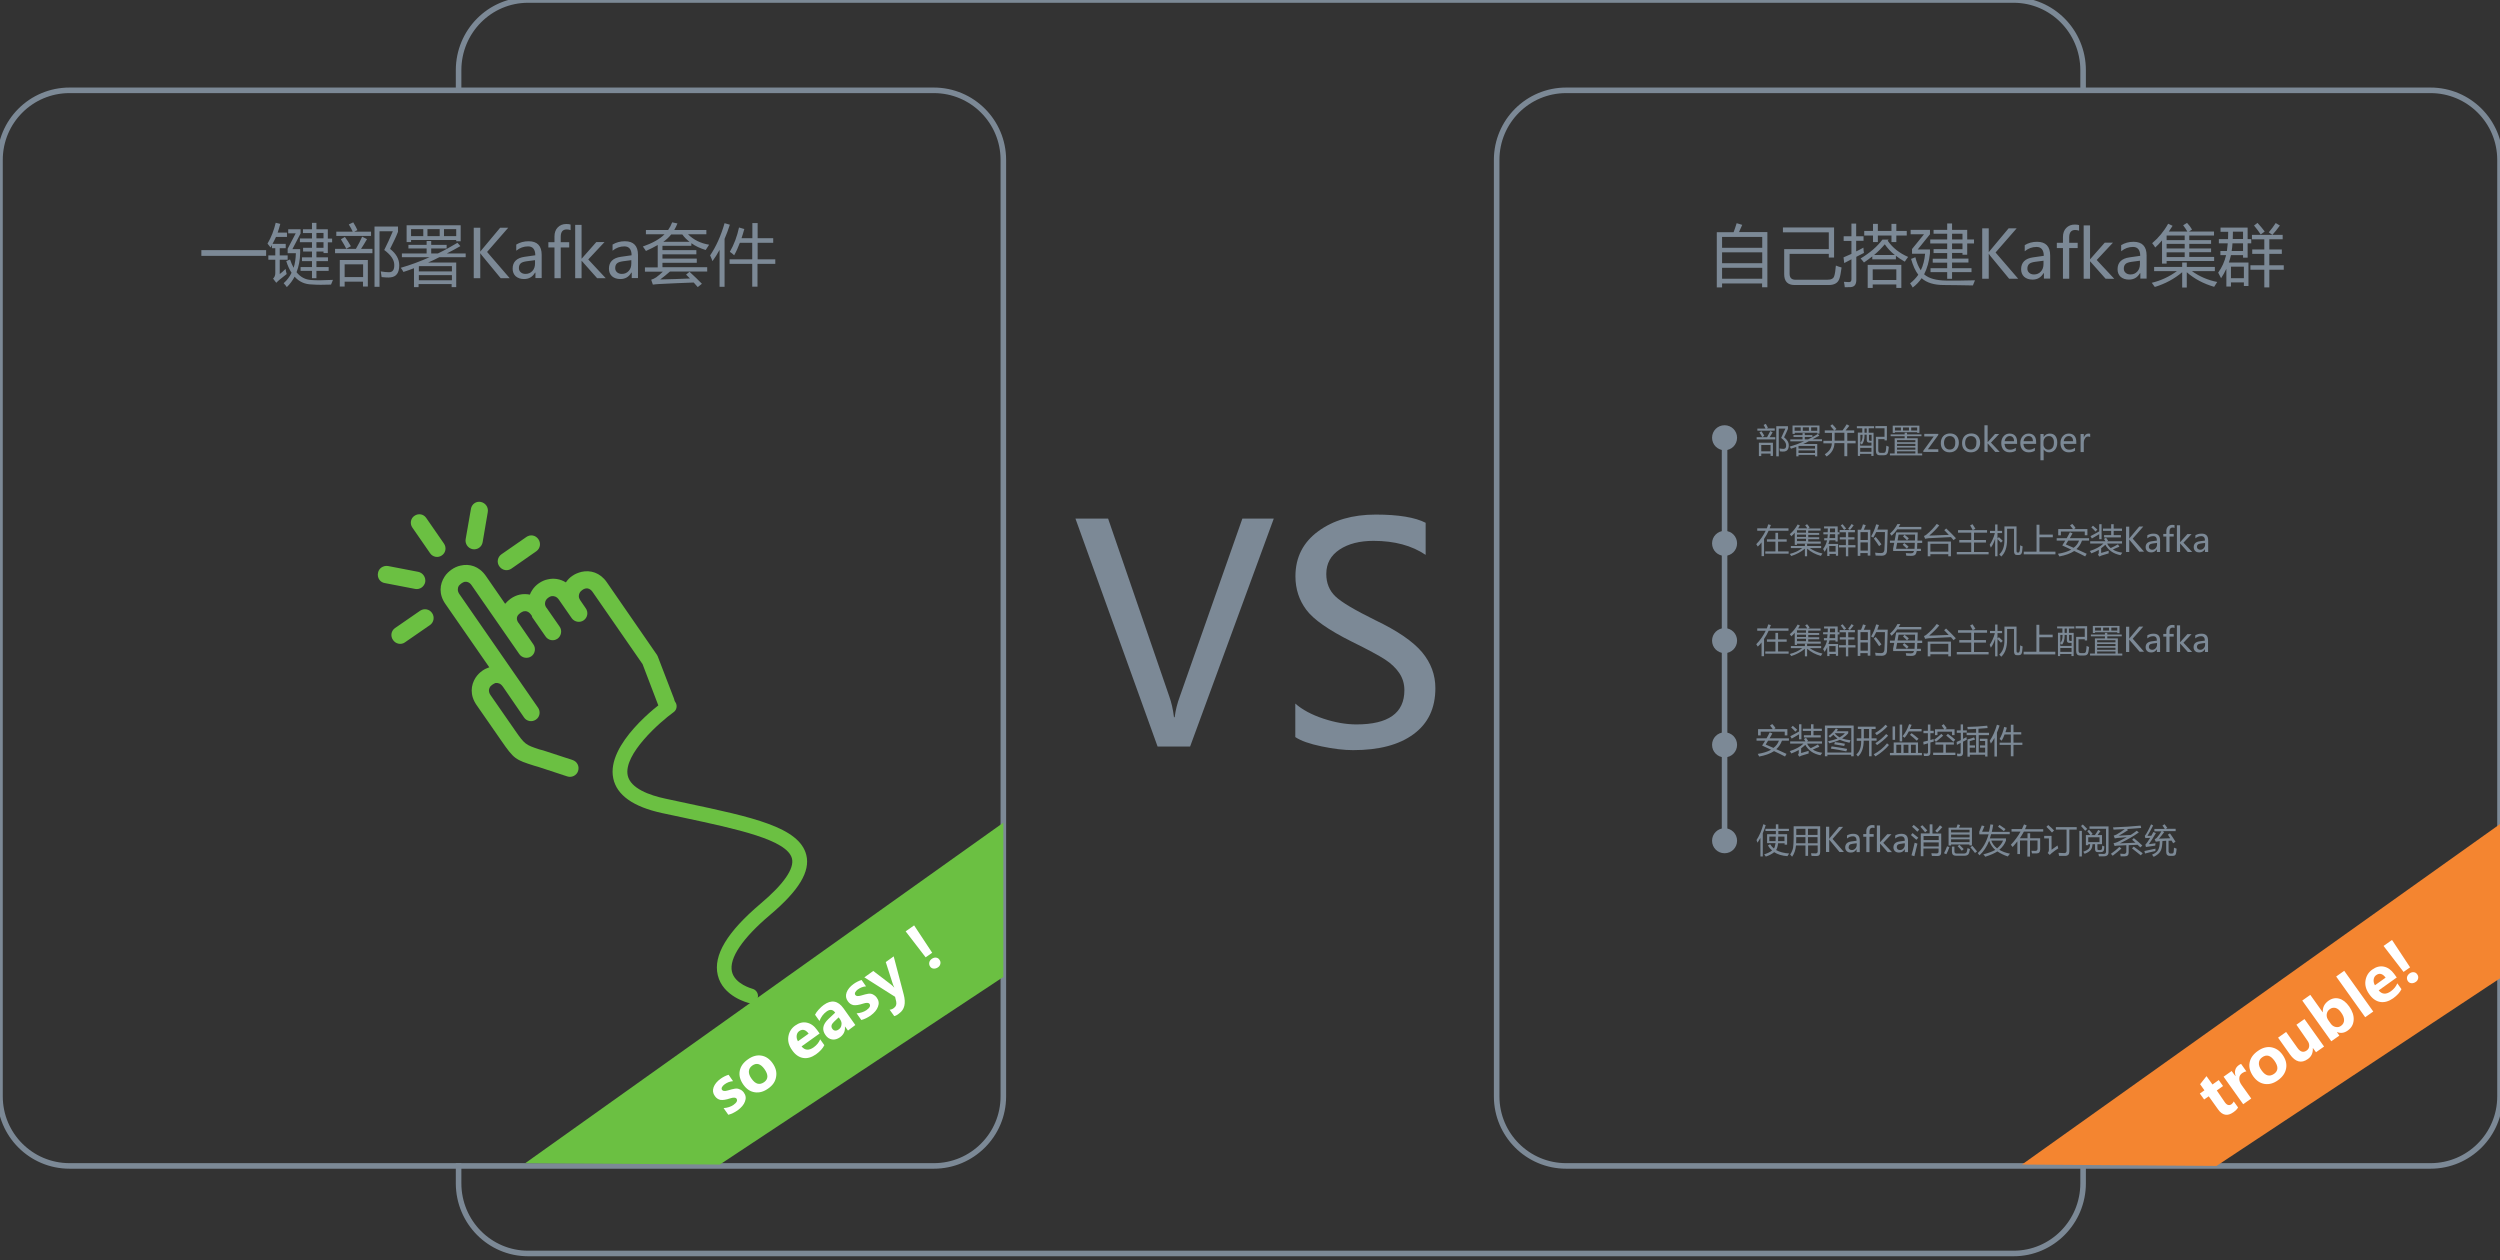 <?xml version="1.0" encoding="utf-8"?>
<!-- Generator: Adobe Illustrator 18.0.0, SVG Export Plug-In . SVG Version: 6.00 Build 0)  -->
<!DOCTYPE svg PUBLIC "-//W3C//DTD SVG 1.1//EN" "http://www.w3.org/Graphics/SVG/1.1/DTD/svg11.dtd">
<svg version="1.1" id="图层_1" xmlns:ev="http://www.w3.org/2001/xml-events"
	 xmlns="http://www.w3.org/2000/svg" xmlns:xlink="http://www.w3.org/1999/xlink" x="0px" y="0px" viewBox="0 0 1799 907"
	 enable-background="new 0 0 1799 907" xml:space="preserve">
<rect x="0" y="0" width="1799" height="907" fill="#333333" stroke="none"/>
<path fill="none" stroke="#7C8996" stroke-width="4" d="M50,65h622c27.6,0,50,22.4,50,50v674c0,27.6-22.4,50-50,50H50
	c-27.6,0-50-22.4-50-50V115C0,87.4,22.4,65,50,65z"/>
<path fill="none" stroke="#7C8996" stroke-width="4" d="M330,837v14.5c0,27.9,22.4,50.5,50,50.5h1069c27.6,0,50-22.6,50-50.5V837"/>
<path fill="none" stroke="#7C8996" stroke-width="4" d="M1127,65h622c27.6,0,50,22.4,50,50v674c0,27.6-22.4,50-50,50h-622
	c-27.6,0-50-22.4-50-50V115C1077,87.4,1099.4,65,1127,65z"/>
<path fill="#7C8996" d="M1239,309h4v296h-4V309z"/>
<path fill="#7C8996" d="M1241,306c5,0,9,4,9,9c0,5-4,9-9,9c-5,0-9-4-9-9C1232,310,1236,306,1241,306z"/>
<path fill="#7C8996" d="M1241,382c5,0,9,4,9,9s-4,9-9,9c-5,0-9-4-9-9S1236,382,1241,382z"/>
<path fill="#7C8996" d="M1241,452c5,0,9,4,9,9c0,5-4,9-9,9c-5,0-9-4-9-9C1232,456,1236,452,1241,452z"/>
<path fill="#7C8996" d="M1241,527c5,0,9,4,9,9s-4,9-9,9c-5,0-9-4-9-9S1236,527,1241,527z"/>
<path fill="#7C8996" d="M1241,596c5,0,9,4,9,9c0,5-4,9-9,9c-5,0-9-4-9-9C1232,600,1236,596,1241,596z"/>
<path fill="#6BC042" d="M382.7,443.1L382.7,443.1l-0.6-0.8c-1.6-2.2-3.5-2.8-5.3-2.4c-0.7,0.2-1.5,0.6-2.2,1.1
	c-0.8,0.5-1.3,1.1-1.9,1.7c-1,1.4-1.1,3.4,0.3,5.4l0.1,0.1l0.1,0.1l10.6,15.4c2,2.8,1.2,6.8-1.5,8.6c-2.8,1.9-6.7,1.2-8.6-1.6
	c-11.4-16.5-22.8-32.9-34.3-49.5c-1.4-2.1-3.3-2.8-5.2-2.5c-0.8,0.3-1.5,0.6-2.3,1.2c-0.6,0.5-1.3,1.1-1.8,1.7
	c-0.9,1.6-1,3.8,0.4,5.8c18.9,27.3,37.8,54.6,56.7,81.9c1.9,2.8,1.3,6.6-1.5,8.5c-2.9,2-6.7,1.3-8.6-1.5L361.8,494l-0.1-0.1
	l-0.1-0.1c-1.4-2-3.3-2.5-5.1-2.3c-0.7,0.3-1.5,0.7-2.2,1.2c-0.7,0.5-1.3,1.1-1.7,1.6c-1,1.7-1.1,3.8,0.4,5.9l17.7,25.5
	c7,10.1,7.6,10.3,17.5,13.6l2.7,0.7l21.1,6.9c3.3,1.1,5.1,4.5,4,7.9c-1,3.2-4.6,5-7.8,3.9l-21-6.9l-2.8-0.8
	c-13.5-4.3-14.5-4.7-23.8-18.2l-17.7-25.5c-4.9-7.1-4.1-14.2-0.7-19.6c1.4-2.1,3.1-3.8,5-5.1c1.4-1,3-1.8,4.9-2.4l-31.6-45.6
	c-4.9-7-4.1-14.2-0.6-19.6c1.3-2.1,3.1-3.7,5-5.1c2-1.4,4.2-2.4,6.5-2.9c6.4-1.5,13.3,0.4,18.2,7.4l13.9,20.1c1.2-1.4,2.6-2.7,4-3.7
	c1.9-1.3,4.1-2.4,6.5-2.9c2.4-0.5,4.9-0.5,7.3,0c0.4-1.1,0.9-2.1,1.6-3.1c1.2-2,3-3.8,4.9-5.1c1.9-1.3,4.2-2.4,6.5-2.8
	c4.3-1,8.9-0.3,12.9,2.2c1.3-1.9,2.9-3.6,4.8-4.8c2-1.4,4.2-2.2,6.5-2.8c6.3-1.4,13.3,0.5,18.1,7.4l36.4,52.7l-0.1,0
	c0.3,0.4,0.5,0.8,0.6,1.2l11.5,29.9c1.3,3.2-0.3,6.8-3.4,8c-3.1,1.1-6.7-0.5-8.1-3.7l-11.1-29.1l-36-52c-1.5-2.1-3.4-2.8-5.1-2.4
	c-0.8,0.2-1.6,0.5-2.3,1.1c-0.7,0.5-1.3,1.1-1.7,1.7c-0.9,1.5-1.2,3.5,0.2,5.5l0,0.1l0.1,0.1l3.9,5.7c2,2.8,1.4,6.7-1.5,8.7
	c-2.7,1.9-6.7,1.2-8.6-1.6c-3.1-4.4-6.2-8.9-9.3-13.4c-1.5-2.1-3.5-2.7-5.2-2.4c-0.7,0.1-1.6,0.5-2.2,1c-0.8,0.5-1.3,1.1-1.8,1.8
	c-0.9,1.5-1.1,3.5,0.3,5.5l0.2,0.2l9.3,13.4c2,2.8,1.2,6.8-1.5,8.7c-2.9,2-6.7,1.2-8.6-1.6l-9.3-13.4l-0.3-0.4L382.7,443.1
	L382.7,443.1z M302.3,439.5L302.3,439.5c2.8-1.9,6.6-1.3,8.6,1.6c2,2.8,1.3,6.8-1.5,8.7l-18.1,12.5c-2.7,1.9-6.6,1.1-8.5-1.8
	c-2-2.8-1.3-6.6,1.4-8.5L302.3,439.5L302.3,439.5z M368,409.2L368,409.2c-2.9,2-6.7,1.2-8.7-1.7c-2-2.8-1.3-6.6,1.5-8.6l18-12.5
	c2.9-2,6.6-1.3,8.6,1.6c2,2.8,1.4,6.7-1.5,8.7L368,409.2L368,409.2z M319.5,391.2L319.5,391.2c1.9,2.8,1.3,6.6-1.6,8.5
	c-2.7,1.9-6.5,1.2-8.4-1.6l-12.8-18.5c-1.9-2.8-1.2-6.6,1.5-8.4c2.9-2,6.6-1.3,8.5,1.5L319.5,391.2L319.5,391.2z M347.3,390.2
	L347.3,390.2c-0.6,3.4-3.8,5.6-7.2,5c-3.4-0.7-5.6-3.9-5-7.3l3.8-21.8c0.6-3.4,3.8-5.6,7.1-4.9c3.4,0.7,5.6,3.9,5,7.3L347.3,390.2
	L347.3,390.2z M301,411.5L301,411.5c3.3,0.7,5.5,3.9,5,7.3c-0.7,3.4-3.9,5.6-7.2,5l-21.8-4.2c-3.5-0.5-5.7-3.8-5-7.3
	c0.5-3.3,3.7-5.5,7.2-5L301,411.5L301,411.5z"/>
<path fill="#7C8996" d="M1643.4,190.9v3.2H1633v12.7h-3.6v-12.7h-10v-3.2h10v-8.2h-8.7v-3.2h8.7v-7.3h-8.9V169h22.1v3.2h-9.6v7.3h9
	v3.2h-9v8.2H1643.4z M1632.6,167.2c1.8-2.1,3.5-4.4,5-6.7l3,1.8c-1.8,2.5-3.6,4.7-5.4,6.7L1632.6,167.2z M1622,162.3l2.5-1.9
	c1.9,2,3.6,4.1,5.2,6.2l-2.9,2.1C1625.4,166.6,1623.8,164.4,1622,162.3z M1617.4,185.4h-3.3v-1.8h-8.7c-0.4,1.8-0.9,3.5-1.5,5.3
	h14.1v16.9h-3.3v-2.6h-9.3v3h-3.3v-12.8c-1.1,2.3-2.3,4.6-3.8,6.8c-0.6-1.2-1.3-2.6-2.1-4c2.7-3.7,4.6-7.9,5.7-12.6h-4.1v-3h4.7
	c0.2-1.7,0.4-3.5,0.6-5.5h-6.4v-3h6.6c0.1-1.7,0.1-3.5,0.1-5.3h-5.5v-3h19.5v8.3h2.6v3h-2.6V185.4z M1605.4,200.2h9.3v-8.3h-9.3
	V200.2z M1614.1,166.7h-7.3c0,1.9-0.1,3.7-0.1,5.3h7.4V166.7z M1614.1,175.1h-7.6c-0.1,2-0.3,3.8-0.6,5.5h8.2V175.1z M1593.3,206.4
	c-7.6-2.2-14.2-5.7-19.7-10.5v11h-3.3v-11c-5.7,4.8-12.2,8.3-19.7,10.6c-0.7-1-1.4-2-2.2-3c6.7-1.6,12.8-4.5,18.1-8.4h-16.4v-3h20.2
	v-3.2h3.3v3.2h20.2v3h-16.5c5.5,3.9,11.5,6.5,18.2,7.8C1594.7,204.2,1594,205.4,1593.3,206.4z M1559.1,189.7h-3.3V173
	c-1.6,1.9-3.2,3.6-4.9,5.1c-0.5-0.9-1.2-1.9-2.2-3.1c4.5-3.8,8.4-8.4,11.5-14l3.2,1.5c-0.9,1.4-1.8,2.8-2.7,4.1h13.3
	c-0.8-1.4-1.8-2.9-3-4.5l2.8-1.7c1.5,1.6,2.7,3.2,3.6,4.8l-2.2,1.4h18v2.9h-17.8v3.3h15.7v2.7h-15.7v3.3h15.7v2.7h-15.7v3.4h17.9
	v2.9h-34.2V189.7z M1572.1,169.5h-13v3.3h13V169.5z M1572.1,175.5h-13v3.3h13V175.5z M1572.1,185v-3.4h-13v3.4H1572.1z M1540,196.6
	h-0.1c-1.8,3.1-4.4,4.6-7.9,4.6c-2.5,0-4.5-0.7-6-2c-1.5-1.4-2.2-3.2-2.2-5.5c0-4.8,2.9-7.7,8.6-8.5l7.7-1.1c0-4.2-1.8-6.4-5.2-6.4
	c-3.1,0-5.9,1-8.5,3.1v-4.4c2.6-1.6,5.6-2.4,8.9-2.4c6.2,0,9.4,3.3,9.4,9.8v16.7h-4.5V196.6z M1540,187.6l-6.1,0.8
	c-2.1,0.3-3.6,0.8-4.4,1.6c-0.8,0.8-1.2,1.9-1.2,3.3c0,1.2,0.4,2.2,1.3,3c0.9,0.8,2,1.2,3.5,1.2c2,0,3.6-0.7,4.9-2.1
	c1.3-1.4,1.9-3.2,1.9-5.3V187.6z M1515.2,200.6l-11.1-12.5h-0.1v12.5h-4.6v-38.4h4.6v24.3h0.1l10.5-11.9h5.9l-11.7,12.5l12.6,13.5
	H1515.2z M1493.3,165.5c-2.9,0-4.3,1.8-4.3,5.3v3.9h6.1v3.8h-6.1v22.1h-4.5v-22.1h-4.4v-3.8h4.4v-4.1c0-2.8,0.8-5,2.4-6.6
	c1.6-1.6,3.6-2.4,6.1-2.4c1.3,0,2.4,0.1,3.1,0.4v4C1495.2,165.7,1494.3,165.5,1493.3,165.5z M1470.6,196.6h-0.1
	c-1.8,3.1-4.4,4.6-7.9,4.6c-2.5,0-4.5-0.7-6-2c-1.5-1.4-2.2-3.2-2.2-5.5c0-4.8,2.9-7.7,8.6-8.5l7.7-1.1c0-4.2-1.8-6.4-5.2-6.4
	c-3.1,0-5.9,1-8.5,3.1v-4.4c2.6-1.6,5.6-2.4,8.9-2.4c6.2,0,9.4,3.3,9.4,9.8v16.7h-4.5V196.6z M1470.6,187.6l-6.1,0.8
	c-2.1,0.3-3.6,0.8-4.4,1.6c-0.8,0.8-1.2,1.9-1.2,3.3c0,1.2,0.4,2.2,1.3,3c0.9,0.8,2,1.2,3.5,1.2c2,0,3.6-0.7,4.9-2.1
	c1.3-1.4,1.9-3.2,1.9-5.3V187.6z M1445.8,200.6l-13.6-16.5c-0.5-0.6-0.8-1-1-1.4h-0.1v17.9h-4.7v-36.3h4.7v17.1h0.1
	c0.3-0.4,0.6-0.9,1-1.3l13.2-15.8h5.8l-15.2,17.4l16.3,18.9H1445.8z M1398.8,205.1c-7,0-12.3-1.6-16-4.9c-1.8,2.6-3.9,4.8-6.4,6.7
	c-0.5-0.9-1.1-1.9-1.9-3c2.3-1.8,4.3-3.9,5.9-6.2c-2.1-2.7-3.8-6.5-5.2-11.4l3.1-1.2c0.9,3.8,2.2,6.9,3.9,9.4
	c1.7-3.4,2.7-7.4,3.1-11.9h-9.4v-3.4l8.6-10.6h-9.6v-3.2h13.9v3.2l-8.8,10.9h8.8v2.8c-0.6,5.8-2,10.8-4.2,15.1
	c3.4,3,8.7,4.4,15.9,4.5c5.9,0.1,12.8,0,20.7-0.2c-0.5,1.3-1,2.5-1.5,3.7C1412.4,205.2,1405.5,205.2,1398.8,205.1z M1415.6,183.3
	h-3.4v-1.3h-7.5v4.1h11.8v2.8h-11.8v4.1h14v2.8h-14v4.8h-3.5v-4.8h-12V193h12V189h-10.4v-2.8h10.4v-4.1h-9.8v-2.8h9.8v-4.1h-12.2
	v-2.9h12.2v-4.1h-9.8v-2.8h9.8v-4.6h3.5v4.6h10.9v6.9h4.9v2.9h-4.9V183.3z M1412.2,168.2h-7.5v4.1h7.5V168.2z M1412.2,175.2h-7.5
	v4.1h7.5V175.2z M1364.3,184.1v2.5h-17v-2.1c-1.9,1.5-3.9,3-6,4.4c-0.5-0.7-1.3-1.7-2.4-2.9c6.8-4.1,12-8.6,15.7-13.6h4.5l-0.7,0.8
	c3.4,5,8.3,8.9,14.7,11.7c-1,1.3-1.8,2.4-2.4,3.4C1368.3,186.9,1366.2,185.6,1364.3,184.1z M1356.3,175.8c-2.2,2.6-4.7,5.2-7.7,7.7
	h14.9C1360.5,181.1,1358.1,178.5,1356.3,175.8z M1364.6,174.2h-3.5v-4.7h-9.8v4.7h-3.5v-4.7h-6.3v-3.3h6.3v-5.1h3.5v5.1h9.8v-5.1
	h3.5v5.1h7.5v3.3h-7.5V174.2z M1340.9,178.2c0.1,1.6,0.2,2.8,0.4,3.8c-1.1,0.5-2.9,1.5-5.5,2.8v16.7c0,3.2-1.3,4.9-4,5.1
	c-1.3,0.1-2.7,0.1-4.3,0.1c-0.1-1.2-0.3-2.5-0.6-3.9c1.5,0.1,2.7,0.2,3.6,0.2c1.2,0,1.8-0.6,1.8-2v-14.4c-1.6,0.8-3.3,1.7-5.2,2.7
	l-0.5-4.1c1.9-0.8,3.8-1.7,5.7-2.5v-9.3h-5.6V170h5.6v-9.1h3.4v9.1h5.3v3.3h-5.3v7.6C1337.4,180.1,1339.2,179.2,1340.9,178.2z
	 M1316,205.1h-24.6c-5,0-7.5-2.6-7.5-7.8v-18h32.1v-12.1h-33v-3.5h36.8v21.6h-3.8v-2.6h-28.2V197c0,2.9,1.4,4.3,4.2,4.3h23
	c2.8,0,4.4-0.9,4.9-2.6c0.5-1.4,0.9-4,1.2-7.6c1.3,0.5,2.6,1,4.1,1.4c-0.5,3.5-0.9,6-1.4,7.5C1322.9,203.4,1320.3,205.1,1316,205.1z
	 M1268.1,204h-28.9v2.8h-3.8v-39.7h12.1c0.7-1.8,1.4-4,2.2-6.5l4,1.2c-0.8,1.9-1.6,3.7-2.3,5.2h20.4v39.7h-3.8V204z M1268.1,170.5
	h-28.9v7.8h28.9V170.5z M1268.1,181.6h-28.9v7.8h28.9V181.6z M1268.1,192.7h-28.9v7.9h28.9V192.7z M1368.2,207.2h-3.6v-2.5h-17v2.5
	h-3.6v-16.6h24.2V207.2z M1364.6,193.8h-17v7.7h17V193.8z"/>
<path fill="#7C8996" d="M557.9,186.6v3.3h-12.8v16.4h-3.8v-16.4h-16.3v-3.3h16.3v-11.9h-8.9c-1.3,3.4-2.6,6.4-4.1,9
	c-0.9-0.9-1.9-1.7-3.1-2.5c3-5.2,5.2-11,6.6-17.5l3.8,1.1c-0.6,2.3-1.3,4.5-2,6.6h7.8v-10.9h3.8v10.9h11.2v3.3h-11.2v11.9H557.9z
	 M521.5,206.4h-3.7v-26.6c-1.6,3-3.3,5.7-5.1,8.1c-0.5-1.3-1-2.7-1.7-4.1c4.3-6.4,7.8-14.1,10.4-23.2l3.8,1.1
	c-1.2,3.6-2.4,7.1-3.8,10.2V206.4z M507.8,179.9c-3.9-1.2-7.4-2.8-10.3-4.9v1.9h-20.8v3.1h24.4v3h-24.4v3.1h24.7v3h-24.7v3.2h32.2
	v3.1h-26.8c-2.4,2.1-4.7,4-7,5.7c8.2-0.2,15.3-0.4,21.4-0.7c-1-1-1.9-1.9-2.8-2.8l2.5-2c3.4,3.1,6.4,6,8.9,8.6l-3,2.4
	c-1-1.1-1.9-2.2-2.9-3.3c-8.9,0.3-17.2,0.7-25.1,1.1c-0.8,0-2.3,0.2-4.3,0.4l-1.2-3.5c1.3-0.4,2.5-1,3.7-1.8c1.4-1,3-2.4,4.7-4
	h-12.9v-3.1h9.2v-16.1c-2.5,1.5-5.4,2.9-8.5,4.3c-0.6-1-1.3-2-2.2-3.2c7.1-2.5,12.2-5.4,15.6-8.8h-13.4v-3.1h16
	c1.2-1.7,2.2-3.6,2.9-5.5l3.8,0.8c-0.7,1.7-1.4,3.2-2.3,4.7h23.1v3.1h-13.2c4,4,9.1,6.5,15.2,7.5
	C509.3,177.5,508.5,178.8,507.8,179.9z M491,168.7h-8c-1.6,2-3.5,3.8-5.7,5.3h18.9C494.2,172.5,492.4,170.7,491,168.7z M454.4,196.2
	h-0.1c-1.8,3.1-4.4,4.6-7.9,4.6c-2.5,0-4.5-0.7-6-2c-1.5-1.4-2.2-3.2-2.2-5.5c0-4.8,2.9-7.7,8.6-8.5l7.7-1.1c0-4.2-1.8-6.4-5.2-6.4
	c-3.1,0-5.9,1-8.5,3.1v-4.4c2.6-1.6,5.6-2.4,8.9-2.4c6.2,0,9.4,3.3,9.4,9.8v16.7h-4.5V196.2z M454.4,187.2l-6.1,0.8
	c-2.1,0.3-3.6,0.8-4.4,1.6c-0.8,0.8-1.2,1.9-1.2,3.3c0,1.2,0.4,2.2,1.3,3c0.9,0.8,2,1.2,3.5,1.2c2,0,3.6-0.7,4.9-2.1
	c1.3-1.4,1.9-3.2,1.9-5.3V187.2z M429.7,200.2l-11.1-12.5h-0.1v12.5h-4.6v-38.4h4.6v24.3h0.1l10.5-11.9h5.9l-11.7,12.5l12.6,13.5
	H429.7z M407.8,165.1c-2.9,0-4.3,1.8-4.3,5.3v3.9h6.1v3.8h-6.1v22.1h-4.5v-22.1h-4.4v-3.8h4.4v-4.1c0-2.8,0.8-5,2.4-6.6
	c1.6-1.6,3.6-2.4,6.1-2.4c1.3,0,2.4,0.1,3.1,0.4v4C409.7,165.3,408.8,165.1,407.8,165.1z M385.1,196.2H385c-1.8,3.1-4.4,4.6-7.9,4.6
	c-2.5,0-4.5-0.7-6-2c-1.5-1.4-2.2-3.2-2.2-5.5c0-4.8,2.9-7.7,8.6-8.5l7.7-1.1c0-4.2-1.8-6.4-5.2-6.4c-3.1,0-5.9,1-8.5,3.1v-4.4
	c2.6-1.6,5.6-2.4,8.9-2.4c6.2,0,9.4,3.3,9.4,9.8v16.7h-4.5V196.2z M385.1,187.2l-6.1,0.8c-2.1,0.3-3.6,0.8-4.4,1.6
	c-0.8,0.8-1.2,1.9-1.2,3.3c0,1.2,0.4,2.2,1.3,3c0.9,0.8,2,1.2,3.5,1.2c2,0,3.6-0.7,4.9-2.1c1.3-1.4,1.9-3.2,1.9-5.3V187.2z
	 M360.3,200.2l-13.6-16.5c-0.5-0.6-0.8-1-1-1.4h-0.1v17.9h-4.7v-36.3h4.7V181h0.1c0.3-0.4,0.6-0.9,1-1.3l13.2-15.8h5.8l-15.2,17.4
	l16.3,18.9H360.3z M308.1,188.9h20.2v17.7h-3.3v-2.2h-23.8v2.2h-3.3V193c-2.5,1-5.1,1.9-7.6,2.7c-0.4-0.8-1-1.8-1.9-3
	c7-2,13.9-4.6,20.7-7.6h-19.9v-2.7H307v-3.6h-13.1v-2.6H307v-2.8h3.3v2.8h11.1v2.6h-11.1v3.6h4.8c4.8-2.3,9.4-4.9,14.1-7.7l2.1,2.4
	c-3.3,1.9-6.5,3.6-9.8,5.3h13.6v2.7h-19C313.5,186.5,310.8,187.7,308.1,188.9z M301.4,201.7h23.8V198h-23.8V201.7z M301.4,191.7v3.6
	h23.8v-3.8h-23.4L301.4,191.7z M328.3,172.7h-32.5v1.5h-3.2v-12.1h38.9v11.5h-3.2V172.7z M304.6,164.9h-8.8v5h8.8V164.9z
	 M316.4,164.9h-8.8v5h8.8V164.9z M328.3,164.9h-8.8v5h8.8V164.9z M281,199.6c-1.6,0.2-3.7,0.1-6.4-0.2c-0.2-1.1-0.4-2.5-0.6-4.1
	c2.3,0.4,4.2,0.6,5.9,0.6c2.8,0,4-1.9,3.8-5.7c-0.1-3.3-2.5-6.8-7.2-10.3c2-4,4.1-8.5,6.2-13.5h-9.6v40h-3.6V163h16.9v3.8
	c-1.2,3.2-3.1,7.2-5.7,12.3c4.4,3.4,6.6,7.4,6.6,11.8C287.3,196.3,285.2,199.2,281,199.6z M241.1,179.1h15c1.9-3.2,3.4-6.2,4.5-8.8
	l3.5,1.8c-1.4,2.4-2.8,4.7-4.3,7h8.2v3.1h-26.9V179.1z M249.2,179c-1-2-2.3-4.2-3.9-6.8l2.9-1.7c1.6,2.2,3,4.4,4.3,6.7L249.2,179z
	 M242.1,166.7h11.7c-0.6-1.4-1.5-3.1-2.8-5.2l3.2-1.5c1.4,2.3,2.4,4.2,3,5.6l-2.3,1.1h12.1v3.1h-25V166.7z M224.4,204.7
	c-5-0.1-9.1-1.9-12.4-5.6c-1.5,2.8-3.3,5.3-5.6,7.5c-0.4-0.7-1.2-1.6-2.3-2.8c2.4-2.1,4.3-4.6,5.7-7.5c-1.5-2.3-2.8-5.1-3.8-8.4
	l2.7-1.2c0.8,2.3,1.6,4.3,2.6,6c1-3.1,1.5-6.6,1.6-10.5H207V179l5.8-11.1h-5.4V165h8.9v3l-5.9,11.3h5.6v2.7c-0.1,5.2-1,9.8-2.6,13.9
	c2.8,3.5,6.4,5.4,10.6,5.6c3.8,0.3,9,0.2,15.6-0.1c-0.4,1-0.9,2.1-1.4,3.4C232.8,205,228.2,205,224.4,204.7z M235.9,182.1h-3.1V181
	h-5.1v4.2h8.3v2.7h-8.3v4.3h8.8v2.7h-8.8v5.3h-3.2v-5.3h-8.2v-2.7h8.2v-4.3h-7.2v-2.7h7.2V181h-6.4v-2.7h6.4v-4h-8.7v-2.7h8.7v-3.9
	h-6.5v-2.7h6.5v-4.6h3.2v4.6h8.2v6.7h3.1v2.7h-3.1V182.1z M232.8,167.6h-5.1v3.9h5.1V167.6z M232.8,174.3h-5.1v4h5.1V174.3z
	 M196.1,175.5h9.5v3.1h-4.3v5.2h5.7v3.1h-5.7v10.3c1.2-0.9,2.6-2.1,4.2-3.7c0.2,1.2,0.4,2.4,0.8,3.7c-1.5,1.2-3.2,2.5-4.9,3.9
	c-0.9,0.7-1.7,1.5-2.6,2.4l-2.3-3c1.1-1,1.6-2.4,1.6-4v-9.6h-5v-3.1h5v-5.2h-2.4v-2.3c-0.3,0.6-0.7,1.2-1,1.8
	c-0.8-1.1-1.5-2-2.2-2.8c2.7-4.5,4.6-9.5,5.9-15l3.3,0.8c-0.6,2.2-1.2,4.3-1.9,6.3h6.7v3.1h-7.9C197.8,172.2,197,173.9,196.1,175.5z
	 M144.9,180h46.6v4.1h-46.6V180z M264.7,206.2h-3.5v-3.5H248v3.5h-3.5v-19.1h20.2V206.2z M261.3,190.2H248v9.2h13.3V190.2z"/>
<path fill="#7C8996" d="M1586.7,469.2v-2h-0.1c-0.9,1.5-2.2,2.3-4,2.3c-1.3,0-2.3-0.3-3-1c-0.7-0.7-1.1-1.6-1.1-2.8
	c0-2.4,1.4-3.8,4.3-4.2l3.8-0.5c0-2.1-0.9-3.2-2.6-3.2c-1.6,0-3,0.5-4.3,1.6v-2.2c1.3-0.8,2.8-1.2,4.5-1.2c3.1,0,4.7,1.6,4.7,4.9
	v8.3H1586.7z M1586.7,462.7l-3,0.4c-1.1,0.1-1.8,0.4-2.2,0.8c-0.4,0.4-0.6,0.9-0.6,1.6c0,0.6,0.2,1.1,0.7,1.5c0.4,0.4,1,0.6,1.7,0.6
	c1,0,1.8-0.4,2.5-1.1c0.6-0.7,1-1.6,1-2.6V462.7z M1586.7,395.2L1586.7,395.2c-1,1.5-2.3,2.3-4,2.3c-1.3,0-2.3-0.3-3-1
	c-0.7-0.7-1.1-1.6-1.1-2.8c0-2.4,1.4-3.8,4.3-4.2l3.8-0.5c0-2.1-0.9-3.2-2.6-3.2c-1.6,0-3,0.5-4.3,1.6v-2.2c1.3-0.8,2.8-1.2,4.5-1.2
	c3.1,0,4.7,1.6,4.7,4.9v8.3h-2.3V395.2z M1586.7,390.7l-3,0.4c-1.1,0.1-1.8,0.4-2.2,0.8c-0.4,0.4-0.6,0.9-0.6,1.6
	c0,0.6,0.2,1.1,0.7,1.5c0.4,0.4,1,0.6,1.7,0.6c1,0,1.8-0.4,2.5-1.1c0.6-0.7,1-1.6,1-2.6V390.7z M1568.8,463L1568.8,463l0,6.2h-2.3
	V450h2.3v12.2h0l5.3-5.9h3l-5.9,6.2l6.3,6.7h-3.1L1568.8,463z M1574.3,397.2l-5.5-6.2h0v6.2h-2.3V378h2.3v12.2h0l5.3-5.9h3l-5.9,6.2
	l6.3,6.7H1574.3z M1561.8,614.2h1.1c0.8,0,1.2-0.4,1.3-1.2c0.1-0.9,0.2-2,0.2-3c0.5,0.2,1.1,0.4,1.9,0.7c-0.1,1.4-0.3,2.4-0.4,3.2
	c-0.2,1.4-1,2-2.5,2h-2c-1.7,0-2.6-1-2.6-2.9v-8c-0.9,0-1.8,0.1-2.7,0.2c-0.1,3.4-0.6,5.8-1.3,7.1c-0.9,1.7-2.6,3.1-5,4.3
	c-0.3-0.5-0.7-1-1.2-1.6c2.3-0.9,3.8-2.1,4.5-3.6c0.7-1.2,1.1-3.2,1.1-6.1c-0.3,0-0.6,0-1,0.1c-0.7,0.1-1.3,0.2-1.9,0.3l-0.8-1.8
	c0.7-0.3,1.2-0.7,1.6-1.1c1.2-1.4,2.3-2.9,3.3-4.6h-5.1v-1.7h7.5c-0.6-0.9-1.1-1.7-1.7-2.4l1.5-1c0.6,0.7,1.3,1.6,2,2.6l-1.1,0.7
	h7.1v1.7h-9.5l1.3,0.6c-1.3,1.8-2.6,3.4-3.8,4.8c2.9-0.1,5.7-0.2,8.1-0.3c-0.6-1-1.2-1.8-1.7-2.6l1.5-0.9c1.3,1.8,2.7,3.8,4,6
	c-0.5,0.3-1.1,0.7-1.7,1.1c-0.4-0.7-0.8-1.3-1.1-1.9c-0.7,0-1.5,0.1-2.2,0.1v7.9C1560.8,613.7,1561.1,614.2,1561.8,614.2z
	 M1561.2,454.3v1.9h3v1.9h-3v11.1h-2.3v-11.1h-2.2v-1.9h2.2v-2c0-1.4,0.4-2.5,1.2-3.3s1.8-1.2,3.1-1.2c0.7,0,1.2,0.1,1.6,0.2v2
	c-0.4-0.2-0.9-0.3-1.4-0.3C1562,451.6,1561.2,452.5,1561.2,454.3z M1561.2,382.3v1.9h3v1.9h-3v11.1h-2.3v-11.1h-2.2v-1.9h2.2v-2
	c0-1.4,0.4-2.5,1.2-3.3s1.8-1.2,3.1-1.2c0.7,0,1.2,0.1,1.6,0.2v2c-0.4-0.2-0.9-0.3-1.4-0.3C1562,379.6,1561.2,380.5,1561.2,382.3z
	 M1552.1,467.2L1552.1,467.2c-1,1.5-2.3,2.3-4,2.3c-1.3,0-2.3-0.3-3-1c-0.7-0.7-1.1-1.6-1.1-2.8c0-2.4,1.4-3.8,4.3-4.2l3.8-0.5
	c0-2.1-0.9-3.2-2.6-3.2c-1.6,0-3,0.5-4.3,1.6v-2.2c1.3-0.8,2.8-1.2,4.5-1.2c3.1,0,4.7,1.6,4.7,4.9v8.3h-2.3V467.2z M1552.1,462.7
	l-3,0.4c-1.1,0.1-1.8,0.4-2.2,0.8c-0.4,0.4-0.6,0.9-0.6,1.6c0,0.6,0.2,1.1,0.7,1.5c0.4,0.4,1,0.6,1.7,0.6c1,0,1.8-0.4,2.5-1.1
	c0.6-0.7,1-1.6,1-2.6V462.7z M1552.1,395.2L1552.1,395.2c-1,1.5-2.3,2.3-4,2.3c-1.3,0-2.3-0.3-3-1c-0.7-0.7-1.1-1.6-1.1-2.8
	c0-2.4,1.4-3.8,4.3-4.2l3.8-0.5c0-2.1-0.9-3.2-2.6-3.2c-1.6,0-3,0.5-4.3,1.6v-2.2c1.3-0.8,2.8-1.2,4.5-1.2c3.1,0,4.7,1.6,4.7,4.9
	v8.3h-2.3V395.2z M1552.1,390.7l-3,0.4c-1.1,0.1-1.8,0.4-2.2,0.8c-0.4,0.4-0.6,0.9-0.6,1.6c0,0.6,0.2,1.1,0.7,1.5
	c0.4,0.4,1,0.6,1.7,0.6c1,0,1.8-0.4,2.5-1.1c0.6-0.7,1-1.6,1-2.6V390.7z M1549.4,594c-1.5,3-2.9,5.5-4.1,7.5c1,0,1.9,0,2.8-0.1
	c0.5-0.8,1-1.7,1.5-2.7l1.8,0.8c-1.8,3.1-3.5,5.8-5.1,8c1.2-0.2,2.9-0.4,4.8-0.7c-0.1,0.6-0.2,1.2-0.2,1.7c-2,0.3-4.2,0.6-6.7,1
	l-0.4-1.7c1-1,2.1-2.6,3.5-4.9c-1.6,0.1-2.8,0.2-3.5,0.2l-0.4-1.6c1.4-1.8,2.9-4.6,4.5-8.3L1549.4,594z M1551,612.4
	c-2.8,0.6-5.3,1.2-7.4,1.8l-0.5-1.8c2.6-0.5,5.3-1.1,8-1.7C1551,611.5,1551,612.1,1551,612.4z M1532.8,461c-0.2-0.3-0.4-0.5-0.5-0.7
	h-0.1v8.9h-2.3v-18.2h2.3v8.5h0.1c0.1-0.2,0.3-0.4,0.5-0.7l6.6-7.9h2.9l-7.6,8.7l8.2,9.4h-3.2L1532.8,461z M1539.6,397.2l-6.8-8.2
	c-0.2-0.3-0.4-0.5-0.5-0.7h-0.1v8.9h-2.3v-18.2h2.3v8.5h0.1c0.1-0.2,0.3-0.4,0.5-0.7l6.6-7.9h2.9l-7.6,8.7l8.2,9.4H1539.6z
	 M1525.9,399.5c-5.1-1-8.7-3.5-10.9-7.5c-0.9,0.9-1.9,1.7-3,2.5v3.4c1.9-0.5,3.7-1.1,5.4-1.6c0,0.7,0,1.3,0,1.9
	c-2.1,0.6-3.7,1.1-5,1.5c-0.5,0.2-1,0.4-1.7,0.8l-1-1.4c0.4-0.3,0.6-0.9,0.6-1.6v-1.8c-1.6,0.9-3.4,1.8-5.4,2.5
	c-0.3-0.6-0.6-1.1-1.1-1.7c4.2-1.3,7.5-3.1,9.9-5.4h-9.6v-1.6h11c-0.4-0.6-0.7-1.2-1.1-1.7l1.5-0.9c0.5,0.8,1,1.5,1.5,2.2l-0.8,0.4
	h10.8v1.6h-10.7c0.6,1.3,1.5,2.4,2.6,3.3c1.7-0.8,3.5-1.7,5.2-2.7l1,1.7c-1.6,0.6-3.1,1.3-4.7,2c1.8,1.2,4.1,1.9,6.8,2.3
	C1526.8,398.4,1526.3,399,1525.9,399.5z M1521,385.1h5.2v1.6h-12.1v-1.6h5.1V382h-5.9v-1.6h5.9v-3.2h1.8v3.2h6v1.6h-6V385.1z
	 M1510.6,384.4c-1.7,1-3.5,2-5.3,3.1c-0.2-0.4-0.5-0.9-1-1.7c2.2-1.1,4.3-2.3,6.3-3.4v-5.2h1.7V388h-1.7V384.4z M1504.9,379.5
	l1.2-1.2c1.4,1.2,2.5,2.1,3.2,2.8l-1.4,1.4C1506.9,381.3,1505.9,380.3,1504.9,379.5z M1500.4,315.4c-0.6,0.8-0.9,1.9-0.9,3.3v6.6
	h-2.3v-13h2.3v2.6h0c0.7-1.9,1.8-2.9,3.4-2.9c0.5,0,0.9,0.1,1.2,0.2v2.3c-0.4-0.3-0.9-0.4-1.6-0.4
	C1501.7,314.1,1500.9,314.5,1500.4,315.4z M1486.2,322.5c0.7,0.8,1.7,1.1,3,1.1c1.5,0,2.8-0.5,4-1.4v2.1c-1.1,0.8-2.7,1.2-4.5,1.2
	c-1.9,0-3.3-0.6-4.4-1.8c-1.1-1.2-1.6-2.8-1.6-4.9c0-2,0.6-3.6,1.7-4.9c1.2-1.3,2.6-1.9,4.3-1.9c1.7,0,3,0.5,4,1.6
	c1,1.1,1.4,2.6,1.4,4.6v1.2h-9.1C1485.1,320.7,1485.5,321.8,1486.2,322.5z M1491.8,317.5c0-1.2-0.3-2.1-0.8-2.7
	c-0.5-0.6-1.3-1-2.3-1c-0.9,0-1.7,0.3-2.4,1s-1.1,1.6-1.3,2.7H1491.8z M1489.6,378.1l1.6-1.1c1,1,1.8,2,2.4,3l-1.1,0.7h9.6v4.5h-1.9
	v-2.7H1483v2.7h-1.9v-4.5h10.6C1491.1,379.9,1490.4,379,1489.6,378.1z M1474.5,325.5c-1.7,0-2.9-0.7-3.9-2.1h0v7.8h-2.3v-18.9h2.3
	v2.2h0c1-1.7,2.5-2.5,4.5-2.5c1.7,0,3,0.6,3.9,1.7c0.9,1.2,1.4,2.7,1.4,4.7c0,2.2-0.5,3.9-1.6,5.2
	C1477.7,324.9,1476.3,325.5,1474.5,325.5z M1477,315c-0.6-0.8-1.5-1.2-2.6-1.2c-1.1,0-2.1,0.4-2.8,1.2c-0.7,0.8-1.1,1.8-1.1,3.1v1.7
	c0,1.1,0.3,1.9,1,2.7c0.7,0.7,1.5,1.1,2.6,1.1c1.2,0,2.2-0.5,2.9-1.4c0.7-0.9,1-2.2,1-3.9C1478,316.9,1477.7,315.8,1477,315z
	 M1477.2,386.6h-9.6V397h11.5v1.9h-22.8V397h9.2v-19.4h2.1v7.1h9.6V386.6z M1457.3,322.5c0.7,0.8,1.7,1.1,3,1.1c1.5,0,2.8-0.5,4-1.4
	v2.1c-1.1,0.8-2.7,1.2-4.5,1.2c-1.9,0-3.3-0.6-4.4-1.8c-1.1-1.2-1.6-2.8-1.6-4.9c0-2,0.6-3.6,1.7-4.9c1.2-1.3,2.6-1.9,4.3-1.9
	c1.7,0,3,0.5,4,1.6c1,1.1,1.4,2.6,1.4,4.6v1.2h-9.1C1456.2,320.7,1456.5,321.8,1457.3,322.5z M1462.9,317.5c0-1.2-0.3-2.1-0.8-2.7
	c-0.5-0.6-1.3-1-2.3-1c-0.9,0-1.7,0.3-2.4,1c-0.7,0.7-1.1,1.6-1.3,2.7H1462.9z M1455.1,396.9c-0.2,1.7-1,2.5-2.4,2.5h-1.2
	c-1.5,0-2.2-0.9-2.2-2.7v-16.2h-5v7.8c0,5.6-1.4,9.6-4.2,12.2c-0.4-0.5-0.9-1.1-1.4-1.6c2.5-2.2,3.7-5.6,3.7-10.1v-10h8.7v17.6
	c0,0.8,0.3,1.2,0.8,1.2h0.5c0.5,0,0.8-0.4,1-1.3c0.2-1.2,0.3-2.5,0.3-3.9c0.5,0.3,1.1,0.5,1.8,0.8
	C1455.4,394.7,1455.2,396,1455.1,396.9z M1443.6,322.5c0.7,0.8,1.7,1.1,3,1.1c1.5,0,2.8-0.5,4-1.4v2.1c-1.1,0.8-2.7,1.2-4.5,1.2
	c-1.9,0-3.3-0.6-4.4-1.8c-1-1.2-1.6-2.8-1.6-4.9c0-2,0.6-3.6,1.7-4.9c1.2-1.3,2.6-1.9,4.3-1.9c1.7,0,3,0.5,4,1.6
	c1,1.1,1.4,2.6,1.4,4.6v1.2h-9.1C1442.6,320.7,1442.9,321.8,1443.6,322.5z M1449.3,317.5c0-1.2-0.3-2.1-0.8-2.7
	c-0.5-0.6-1.3-1-2.3-1c-0.9,0-1.7,0.3-2.4,1c-0.7,0.7-1.1,1.6-1.3,2.7H1449.3z M1435.8,325.2l-5.5-6.2h0v6.2h-2.3V306h2.3v12.2h0
	l5.3-5.9h3l-5.9,6.2l6.3,6.7H1435.8z M1418.2,325.5c-1.9,0-3.5-0.6-4.6-1.8c-1.2-1.2-1.7-2.8-1.7-4.8c0-2.1,0.6-3.8,1.8-5.1
	c1.2-1.2,2.8-1.9,4.9-1.9c1.9,0,3.5,0.6,4.6,1.8c1.1,1.2,1.7,2.8,1.7,4.9c0,2-0.6,3.7-1.8,5C1421.8,324.9,1420.2,325.5,1418.2,325.5
	z M1421.3,315.1c-0.7-0.8-1.7-1.3-3-1.3c-1.3,0-2.3,0.4-3.1,1.3c-0.7,0.9-1.1,2.1-1.1,3.6c0,1.5,0.4,2.7,1.1,3.5
	c0.8,0.9,1.8,1.3,3,1.3c1.3,0,2.3-0.4,3-1.3c0.7-0.8,1-2,1-3.6C1422.4,317.2,1422,316,1421.3,315.1z M1402.9,325.5
	c-1.9,0-3.5-0.6-4.6-1.8c-1.2-1.2-1.7-2.8-1.7-4.8c0-2.1,0.6-3.8,1.8-5.1c1.2-1.2,2.8-1.9,4.9-1.9c1.9,0,3.5,0.6,4.6,1.8
	c1.1,1.2,1.7,2.8,1.7,4.9c0,2-0.6,3.7-1.8,5C1406.5,324.9,1404.9,325.5,1402.9,325.5z M1406.1,315.1c-0.7-0.8-1.7-1.3-3-1.3
	c-1.3,0-2.3,0.4-3.1,1.3c-0.7,0.9-1.1,2.1-1.1,3.6c0,1.5,0.4,2.7,1.1,3.5c0.8,0.9,1.8,1.3,3,1.3c1.3,0,2.3-0.4,3-1.3
	c0.7-0.8,1-2,1-3.6C1407.1,317.2,1406.8,316,1406.1,315.1z M1388.3,385.4c4.8-0.1,9.5-0.3,14.1-0.5c-1.1-1.2-2.2-2.3-3.3-3.4
	l1.4-1.2c2.5,2.3,4.8,4.6,7,7l-1.7,1.4c-0.6-0.7-1.3-1.5-1.9-2.2c-7,0.3-12.4,0.6-16.1,0.8c-0.9,0.1-1.7,0.2-2.5,0.4l-0.8-2
	c0.7-0.3,1.4-0.6,1.9-1.1c2.7-2.2,5.1-4.7,7.3-7.6l1.8,1.1C1393.3,380.8,1390.8,383.3,1388.3,385.4z M1394.8,323.3v1.9H1384v-0.8
	l7.5-10.3h-6.8v-1.9h10.1v0.8l-7.5,10.3H1394.8z M1384.2,535.8l-0.2-2c1.2-0.3,2.3-0.6,3.3-0.8v-5.4h-3.2v-1.7h3.2v-4.5h1.8v4.5h2.4
	v1.7h-2.4v4.9c0.8-0.2,1.6-0.4,2.3-0.7c0,0.7,0.1,1.3,0.2,1.8c-0.9,0.2-1.7,0.5-2.5,0.7v7.2c0,1.7-0.7,2.5-2.2,2.5
	c-0.5,0-1.3,0-2.4,0c-0.1-0.6-0.2-1.3-0.3-1.9c0.9,0.1,1.6,0.2,2.1,0.2c0.7,0,1.1-0.4,1.1-1.1v-6.3
	C1386.1,535.2,1385.1,535.5,1384.2,535.8z M1385.3,598.9c-1.5-1.9-2.6-3.2-3.4-4l1.4-1.1c0.7,0.7,1.9,1.9,3.6,3.8L1385.3,598.9z
	 M1379.5,466.9h2.8v1.6h-3c-0.2,1.1-0.5,2-0.9,2.5c-0.6,0.7-1.7,1-3.2,1c-0.9,0-2,0-3.4-0.1c-0.1-0.5-0.2-1.2-0.4-1.9
	c1.6,0.1,2.8,0.2,3.5,0.2c1,0,1.6-0.2,1.9-0.6c0.2-0.2,0.4-0.6,0.5-1.1h-15v-1.8l0.8-4.1h-3.1V461h3.4l1.1-5.9h15.5
	c-0.1,2.1-0.2,4-0.2,5.9h3.4v1.7h-3.5C1379.7,464.2,1379.6,465.6,1379.5,466.9z M1364.4,466.9h13.3c0.1-1.4,0.1-2.8,0.2-4.3h-12.7
	L1364.4,466.9z M1366.2,456.7l-0.7,4.2h12.5c0-1.4,0.1-2.8,0.1-4.2H1366.2z M1369.4,458l1.1-1.2c1.2,0.9,2.2,1.8,3.1,2.6l-1.3,1.4
	C1371.4,459.8,1370.4,458.9,1369.4,458z M1369.2,464l1.1-1.2c1.2,0.9,2.2,1.8,3.1,2.6l-1.2,1.4C1371,465.6,1370,464.7,1369.2,464z
	 M1379.5,394.9h2.8v1.6h-3c-0.2,1.1-0.5,2-0.9,2.5c-0.6,0.7-1.7,1-3.2,1c-0.9,0-2,0-3.4-0.1c-0.1-0.5-0.2-1.2-0.4-1.9
	c1.6,0.1,2.8,0.2,3.5,0.2c1,0,1.6-0.2,1.9-0.6c0.2-0.2,0.4-0.6,0.5-1.1h-15v-1.8l0.8-4.1h-3.1V389h3.4l1.1-5.9h15.5
	c-0.1,2.1-0.2,4-0.2,5.9h3.4v1.7h-3.5C1379.7,392.2,1379.6,393.6,1379.5,394.9z M1364.4,394.9h13.3c0.1-1.4,0.1-2.8,0.2-4.3h-12.7
	L1364.4,394.9z M1366.2,384.7l-0.7,4.2h12.5c0-1.4,0.1-2.8,0.1-4.2H1366.2z M1369.4,386l1.1-1.2c1.2,0.9,2.2,1.8,3.1,2.6l-1.3,1.4
	C1371.4,387.8,1370.4,386.9,1369.4,386z M1369.2,392l1.1-1.2c1.2,0.9,2.2,1.8,3.1,2.6l-1.2,1.4C1371,393.6,1370,392.7,1369.2,392z
	 M1359.9,326.3h3.5v-10.9h7.2v-1.5h-10.1v-1.3h10.1v-1.2h1.7v1.2h10.4v1.3h-10.4v1.5h7.7v10.9h3.2v1.4h-23.2V326.3z M1365.1,326.3
	h13.2v-1.5h-13.2V326.3z M1365.1,323.6h13.2v-1.5h-13.2V323.6z M1365.1,320.9h13.2v-1.5h-13.2V320.9z M1365.1,318.2h13.2v-1.5h-13.2
	V318.2z M1379.6,311h-16v0.5h-1.6v-5.2h19.2v5.2h-1.6V311z M1367.9,307.6h-4.3v2.2h4.3V307.6z M1373.7,307.6h-4.3v2.2h4.3V307.6z
	 M1379.6,307.6h-4.3v2.2h4.3V307.6z M1349.6,544.3c-0.3-0.4-0.7-0.9-1.3-1.5c3.8-2,7.1-4.7,9.6-7.9l1.4,1.2
	C1356.8,539.1,1353.6,541.8,1349.6,544.3z M1353.2,325.9h2.2c0.9,0,1.4-0.5,1.6-1.4c0.2-1,0.3-2.3,0.4-3.8c0.4,0.2,1,0.5,1.8,0.8
	c-0.1,1.3-0.3,2.5-0.5,3.6c-0.3,1.7-1.2,2.5-3,2.5h-3c-1.9,0-2.8-1.1-2.8-3.3v-10h6.2v-6.1h-6.6v-1.6h8.3v10.3h-1.7v-0.9h-4.5v8.1
	C1351.6,325.3,1352.2,325.9,1353.2,325.9z M1344.8,311.4h3.4v16.7h-1.6v-1.5h-8.1v1.5h-1.6v-16.8h3.2v-3.1h-3.9v-1.5h12.4v1.5h-3.9
	V311.4z M1346.7,312.9h-1.8v3.3c0,0.7,0.3,1,0.9,1h1V312.9z M1338.6,325.1h8.1v-2.8h-8.1V325.1z M1340.3,312.9h-1.6v5.8
	c1.1-1.2,1.6-2.9,1.6-5V312.9z M1343.3,308.3h-1.6v3.1h1.6V308.3z M1343.3,316.6v-3.8h-1.6v0.9c0,2.5-0.6,4.6-1.9,6.2
	c-0.4-0.4-0.8-0.8-1.2-1.1v1.9h8.1v-2.2h-1.7C1343.9,318.5,1343.3,317.9,1343.3,316.6z M1345.9,471.8h-1.9V470h-5.3v2h-1.9v-18.8
	h2.4c0.6-1.4,1.1-2.7,1.4-3.9l2,0.6c-0.5,1.2-1,2.3-1.4,3.3h4.7V471.8z M1344.1,454.9h-5.3v5.7h5.3V454.9z M1344.1,462.3h-5.3v5.9
	h5.3V462.3z M1345.9,399.8h-1.9V398h-5.3v2h-1.9v-18.8h2.4c0.6-1.4,1.1-2.7,1.4-3.9l2,0.6c-0.5,1.2-1,2.3-1.4,3.3h4.7V399.8z
	 M1344.1,382.9h-5.3v5.7h5.3V382.9z M1344.1,390.3h-5.3v5.9h5.3V390.3z M1350.7,536.2c-0.3-0.5-0.7-0.9-1.2-1.4
	c2.9-1.8,5.5-4,7.8-6.6l1.4,1.2C1356.4,531.9,1353.7,534.1,1350.7,536.2z M1358.2,522.7c-2.1,2.3-4.7,4.4-7.7,6.3
	c-0.3-0.4-0.7-0.9-1.2-1.5c2.9-1.6,5.4-3.6,7.5-6L1358.2,522.7z M1352.2,465c-1.1-1.8-2.4-3.6-3.8-5.5l1.4-1.1
	c1.7,2,3.1,3.8,4.1,5.3L1352.2,465z M1357.9,468.2c-0.1,2.5-1.4,3.7-3.9,3.7c-1.4,0-2.9,0-4.3-0.1c-0.1-0.8-0.2-1.5-0.4-2.1h0.1
	c1.6,0.2,3,0.3,4.3,0.3c1.4,0,2.2-0.8,2.3-2.2c0.2-2.3,0.3-6.6,0.4-12.9h-6.3c-0.7,1.5-1.4,2.8-2.1,4c-0.4-0.3-1-0.6-1.6-0.9
	c1.5-2.3,2.7-5.2,3.7-8.7l2,0.5c-0.4,1.2-0.8,2.3-1.2,3.3h7.5C1358.1,461.1,1358,466.2,1357.9,468.2z M1352.2,393
	c-1.1-1.8-2.4-3.6-3.8-5.5l1.4-1.1c1.7,2,3.1,3.8,4.1,5.3L1352.2,393z M1357.9,396.2c-0.1,2.5-1.4,3.7-3.9,3.7c-1.4,0-2.9,0-4.3-0.1
	c-0.1-0.8-0.2-1.5-0.4-2.1h0.1c1.6,0.2,3,0.3,4.3,0.3c1.4,0,2.2-0.8,2.3-2.2c0.2-2.3,0.3-6.6,0.4-12.9h-6.3c-0.7,1.5-1.4,2.8-2.1,4
	c-0.4-0.3-1-0.6-1.6-0.9c1.5-2.3,2.7-5.2,3.7-8.7l2,0.5c-0.4,1.2-0.8,2.3-1.2,3.3h7.5C1358.1,389.1,1358,394.2,1357.9,396.2z
	 M1336.2,531.3h3.2v-6.7h-2.5v-1.7h12.8v1.7h-2.9v6.7h3.6v1.7h-3.6v11.2h-1.8V533h-3.9c0,5.2-1.4,9-4.1,11.4
	c-0.4-0.5-0.8-1.1-1.2-1.5c2.4-2,3.6-5.3,3.5-9.8h-3.2V531.3z M1341.2,531.3h3.8v-6.7h-3.8V531.3z M1330.1,472.3h-1.8v-6.4h-5v-1.6
	h5v-4.1h-4.4v-1.6h4.4V455h-4.5v-1.6h11v1.6h-4.8v3.6h4.5v1.6h-4.5v4.1h5.2v1.6h-5.2V472.3z M1333.9,450.1c-0.9,1.2-1.8,2.3-2.7,3.3
	l-1.3-0.9c0.9-1.1,1.8-2.2,2.5-3.4L1333.9,450.1z M1327,453.3c-0.7-1.1-1.5-2.1-2.4-3.2l1.3-0.9c0.9,1,1.8,2.1,2.6,3.1L1327,453.3z
	 M1330.1,400.3h-1.8v-6.4h-5v-1.6h5v-4.1h-4.4v-1.6h4.4V383h-4.5v-1.6h11v1.6h-4.8v3.6h4.5v1.6h-4.5v4.1h5.2v1.6h-5.2V400.3z
	 M1331.2,381.4l-1.3-0.9c0.9-1.1,1.8-2.2,2.5-3.4l1.5,0.9C1333,379.3,1332.1,380.4,1331.2,381.4z M1327,381.3
	c-0.7-1.1-1.5-2.1-2.4-3.2l1.3-0.9c0.9,1,1.8,2.1,2.6,3.1L1327,381.3z M1329.1,328.3h-1.9v-9.4h-7.1c-0.2,4.1-2.1,7.3-5.7,9.6
	c-0.6-0.8-1-1.3-1.3-1.6c3.3-2.1,5-4.7,5.1-7.9h-6.1v-1.8h6.2c0-0.2,0-2.1,0-5.7h-5.2v-1.8h6.7c-1-1.3-1.9-2.4-2.7-3.3l1.4-1.1
	c1.3,1.3,2.3,2.4,3,3.4l-1.5,1h5.9c1-1.3,2-2.8,3-4.4l1.9,1.1c-1,1.3-1.9,2.3-2.7,3.3h6.2v1.8h-5v5.7h6v1.8h-6V328.3z M1327.2,311.4
	h-7c0,3.2,0,5.1,0,5.7h7V311.4z M1311.9,383h3.3c0-0.8,0.1-1.7,0.1-2.7h-2.7v-1.5h9.8v4.2h1.3v1.5h-1.3v5.2h-1.6v-0.9h-4.3
	c-0.2,0.9-0.4,1.8-0.8,2.6h7v8.5h-1.6v-1.3h-4.6v1.5h-1.6v-6.4c-0.5,1.1-1.2,2.3-1.9,3.4c-0.3-0.6-0.6-1.3-1.1-2
	c1.4-1.9,2.3-3.9,2.9-6.3h-2.1v-1.5h2.3c0.1-0.8,0.2-1.8,0.3-2.8h-3.2V383z M1320.6,380.3h-3.7c0,0.9,0,1.8-0.1,2.7h3.7V380.3z
	 M1320.6,387.2v-2.8h-3.8c-0.1,1-0.2,1.9-0.3,2.8H1320.6z M1316.3,397h4.6v-4.1h-4.6V397z M1300.4,466.8v5.5h-1.6v-5.5
	c-2.8,2.4-6.1,4.1-9.8,5.3c-0.3-0.5-0.7-1-1.1-1.5c3.4-0.8,6.4-2.2,9-4.2h-8.2v-1.5h10.1v-1.6h1.6v1.6h10.1v1.5h-8.2
	c2.7,1.9,5.8,3.2,9.1,3.9c-0.4,0.7-0.8,1.2-1.1,1.7C1306.4,471,1303.2,469.2,1300.4,466.8z M1291.5,463.7v-8.3
	c-0.8,0.9-1.6,1.8-2.5,2.5c-0.3-0.5-0.6-1-1.1-1.5c2.3-1.9,4.2-4.2,5.7-7l1.6,0.7c-0.4,0.7-0.9,1.4-1.3,2.1h6.6
	c-0.4-0.7-0.9-1.5-1.5-2.2l1.4-0.8c0.7,0.8,1.3,1.6,1.8,2.4l-1.1,0.7h9v1.5h-8.9v1.7h7.9v1.4h-7.9v1.7h7.9v1.4h-7.9v1.7h9v1.5h-17.1
	v0.9H1291.5z M1299.6,453.6h-6.5v1.7h6.5V453.6z M1299.6,456.7h-6.5v1.7h6.5V456.7z M1299.6,461.4v-1.7h-6.5v1.7H1299.6z
	 M1300.4,394.8v5.5h-1.6v-5.5c-2.8,2.4-6.1,4.1-9.8,5.3c-0.3-0.5-0.7-1-1.1-1.5c3.4-0.8,6.4-2.2,9-4.2h-8.2v-1.5h10.1v-1.6h1.6v1.6
	h10.1v1.5h-8.2c2.7,1.9,5.8,3.2,9.1,3.9c-0.4,0.7-0.8,1.2-1.1,1.7C1306.4,399,1303.2,397.2,1300.4,394.8z M1291.5,391.7v-8.3
	c-0.8,0.9-1.6,1.8-2.5,2.5c-0.3-0.5-0.6-1-1.1-1.5c2.3-1.9,4.2-4.2,5.7-7l1.6,0.7c-0.4,0.7-0.9,1.4-1.3,2.1h6.6
	c-0.4-0.7-0.9-1.5-1.5-2.2l1.4-0.8c0.7,0.8,1.3,1.6,1.8,2.4l-1.1,0.7h9v1.5h-8.9v1.7h7.9v1.4h-7.9v1.7h7.9v1.4h-7.9v1.7h9v1.5h-17.1
	v0.9H1291.5z M1299.6,381.6h-6.5v1.7h6.5V381.6z M1299.6,384.7h-6.5v1.7h6.5V384.7z M1299.6,389.4v-1.7h-6.5v1.7H1299.6z
	 M1297.6,319.5h10.1v8.9h-1.6v-1.1h-11.9v1.1h-1.6v-6.8c-1.3,0.5-2.5,0.9-3.8,1.3c-0.2-0.4-0.5-0.9-0.9-1.5c3.5-1,7-2.3,10.3-3.8
	h-9.9v-1.4h8.8v-1.8h-6.5v-1.3h6.5v-1.4h1.6v1.4h5.5v1.3h-5.5v1.8h2.4c2.4-1.2,4.7-2.5,7-3.9l1.1,1.2c-1.6,0.9-3.3,1.8-4.9,2.6h6.8
	v1.4h-9.5C1300.2,318.3,1298.9,319,1297.6,319.5z M1294.2,326h11.9v-1.9h-11.9V326z M1294.2,321v1.8h11.9v-1.9h-11.7L1294.2,321z
	 M1307.7,311.4h-16.2v0.8h-1.6v-6h19.4v5.8h-1.6V311.4z M1295.8,307.5h-4.4v2.5h4.4V307.5z M1301.7,307.5h-4.4v2.5h4.4V307.5z
	 M1307.7,307.5h-4.4v2.5h4.4V307.5z M1276.7,613.2c-1.4,1.2-3.4,2.3-6,3.2c-0.4-0.5-0.8-1-1.2-1.6c2.5-0.8,4.4-1.7,5.7-2.8
	c-1.2-1-2.2-2.2-3-3.6l1.6-0.9c0.7,1.2,1.6,2.2,2.7,3.1c0.6-0.8,0.9-2.1,1.2-3.9h-6.1v-6.4h6.3v-2.3h-7.5v-1.6h7.5v-3.2h1.8v3.2h7.6
	v1.6h-7.6v2.3h6.3v7.5h-1.8v-1h-4.7c-0.2,2.2-0.7,3.8-1.4,4.9c0,0,0,0,0,0c2.4,1.4,5.6,2.2,9.4,2.5c-0.5,0.7-0.9,1.3-1.3,1.9
	C1282.2,615.8,1279.1,614.8,1276.7,613.2z M1284.1,605.3V602h-4.5c0,0.6,0,1.7-0.1,3.3H1284.1z M1273.2,602v3.3h4.5
	c0-0.7,0.1-1.8,0.1-3.3H1273.2z M1278.2,539.1c2.5,1.1,4.9,2.2,7.4,3.4l-1.1,1.9c-2.4-1.2-5-2.6-7.9-3.9c-2.7,1.8-6.3,3.1-10.7,3.9
	c-0.3-0.6-0.6-1.2-1-1.9c3.9-0.6,7.1-1.6,9.6-3c-2-1-4.2-1.9-6.5-3c0.7-1.1,1.5-2.3,2.2-3.5h-6.2v-1.7h7.2c0.8-1.4,1.6-2.8,2.3-4.3
	l1.9,0.8c-0.7,1.2-1.4,2.4-2,3.5h13.9v1.7h-5C1281.4,535.4,1280.1,537.4,1278.2,539.1z M1272.3,533c-0.6,0.9-1.1,1.9-1.7,2.8
	c1.9,0.8,3.7,1.6,5.6,2.4c1.9-1.4,3.2-3.2,3.9-5.2H1272.3z M1287.2,320.5c0,2.7-1.1,4.1-3.2,4.4c-0.8,0.1-1.9,0.1-3.2-0.1
	c-0.1-0.6-0.2-1.2-0.3-2.1c1.1,0.2,2.1,0.3,2.9,0.3c1.4,0,2-0.9,1.9-2.8c-0.1-1.7-1.3-3.4-3.6-5.1c1-2,2-4.3,3.1-6.7h-4.8v20h-1.8
	v-21.7h8.4v1.9c-0.6,1.6-1.6,3.6-2.8,6.1C1286.1,316.4,1287.2,318.3,1287.2,320.5z M1264.1,314.6h7.5c0.9-1.6,1.7-3.1,2.3-4.4
	l1.7,0.9c-0.7,1.2-1.4,2.4-2.2,3.5h4.1v1.6h-13.4V314.6z M1268.1,314.6c-0.5-1-1.1-2.1-2-3.4l1.4-0.9c0.8,1.1,1.5,2.2,2.1,3.3
	L1268.1,314.6z M1264.6,308.4h5.9c-0.3-0.7-0.8-1.6-1.4-2.6l1.6-0.8c0.7,1.2,1.2,2.1,1.5,2.8l-1.1,0.5h6v1.6h-12.5V308.4z
	 M1265.7,328.2v-9.6h10.1v9.5h-1.7v-1.7h-6.7v1.8H1265.7z M1274.1,324.8v-4.6h-6.7v4.6H1274.1z M1264.5,381.9v-1.7h6.9
	c0.4-0.9,0.7-1.9,1-2.9l1.9,0.5c-0.3,0.8-0.6,1.6-0.9,2.4h13.6v1.7h-14.3c-0.9,2.1-2,4-3.3,5.9v12.4h-1.8v-9.9
	c-0.8,1.1-1.7,2.1-2.7,3c-0.3-0.5-0.7-1.1-1.1-1.7c2.9-3,5.1-6.2,6.8-9.7H1264.5z M1287.1,396.8v1.6h-16.8v-1.6h7.3v-7h-6.1v-1.7
	h6.1v-4.7h1.9v4.7h6.2v1.7h-6.2v7H1287.1z M1287.1,468.8v1.6h-16.8v-1.6h7.3v-7h-6.1v-1.7h6.1v-4.7h1.9v4.7h6.2v1.7h-6.2v7H1287.1z
	 M1265.1,529.2v-4.5h10.6c-0.6-0.9-1.3-1.7-2-2.6l1.6-1.1c1,1,1.8,2,2.4,3l-1.1,0.7h9.6v4.5h-1.9v-2.7H1267v2.7H1265.1z
	 M1264.5,453.9v-1.7h6.9c0.4-0.9,0.7-1.9,1-2.9l1.9,0.5c-0.3,0.8-0.6,1.6-0.9,2.4h13.6v1.7h-14.3c-0.9,2.1-2,4-3.3,5.9v12.4h-1.8
	v-9.9c-0.8,1.1-1.7,2.1-2.7,3c-0.3-0.5-0.7-1.1-1.1-1.7c2.9-3,5.1-6.2,6.8-9.7H1264.5z M1270.6,593.8c-0.6,2.1-1.3,4-2.1,5.8v16.7
	h-1.7v-13.3c-0.7,1.2-1.4,2.4-2.1,3.4c-0.2-0.7-0.5-1.3-0.7-1.9c2.1-3.2,3.7-7,4.9-11.4L1270.6,593.8z M1288.9,523.5l1.2-1.2
	c1.4,1.2,2.5,2.1,3.2,2.8l-1.4,1.4C1290.9,525.3,1289.9,524.3,1288.9,523.5z M1296.3,521.2V532h-1.7v-3.6c-1.7,1-3.5,2-5.3,3.1
	c-0.2-0.4-0.5-0.9-1-1.7c2.2-1.1,4.3-2.3,6.3-3.4v-5.2H1296.3z M1305,521.2v3.2h6v1.6h-6v3.1h5.2v1.6h-12.1v-1.6h5.1V526h-5.9v-1.6
	h5.9v-3.2H1305z M1288.2,535.1v-1.6h11c-0.4-0.6-0.7-1.2-1.1-1.7l1.5-0.9c0.5,0.8,1,1.5,1.5,2.2l-0.8,0.4h10.8v1.6h-10.7
	c0.6,1.3,1.5,2.4,2.6,3.3c1.7-0.8,3.5-1.7,5.2-2.7l1,1.7c-1.6,0.6-3.1,1.3-4.7,2c1.8,1.2,4.1,1.9,6.8,2.3c-0.5,0.6-0.9,1.2-1.3,1.8
	c-5.1-1-8.7-3.5-10.9-7.5c-0.9,0.9-1.9,1.7-3,2.5v3.4c1.9-0.5,3.7-1.1,5.4-1.6c0,0.7,0,1.3,0,1.9c-2.1,0.6-3.7,1.1-5,1.5
	c-0.5,0.2-1,0.4-1.7,0.8l-1-1.4c0.4-0.3,0.6-0.9,0.6-1.6v-1.8c-1.6,0.9-3.4,1.8-5.4,2.5c-0.3-0.6-0.6-1.1-1.1-1.7
	c4.2-1.3,7.5-3.1,9.9-5.4H1288.2z M1290.7,603v-8.4h19.1v18.6c0,1.9-0.9,2.8-2.6,2.8c-1.1,0-2.3,0-3.6-0.1c-0.1-0.5-0.2-1.2-0.4-1.9
	c1.4,0.1,2.5,0.1,3.3,0.1c1,0,1.5-0.5,1.5-1.4v-4.3h-6.9v7.5h-1.9v-7.5h-6.8c-0.3,3.2-1.2,5.9-2.8,8.1c-0.4-0.5-0.9-1.1-1.4-1.6
	c1-1.4,1.7-3,2.1-4.8C1290.5,608.5,1290.7,606.1,1290.7,603z M1301,606.8h6.9v-4.4h-6.9V606.8z M1301,600.8h6.9v-4.4h-6.9V600.8z
	 M1299.2,596.4h-6.6v4.4h6.6V596.4z M1299.2,606.8v-4.4h-6.6c0,1.5,0,3-0.1,4.4H1299.2z M1312.5,460.7v-1.5h2.3
	c0.1-0.8,0.2-1.8,0.3-2.8h-3.2V455h3.3c0-0.8,0.1-1.7,0.1-2.7h-2.7v-1.5h9.8v4.2h1.3v1.5h-1.3v5.2h-1.6v-0.9h-4.3
	c-0.2,0.9-0.4,1.8-0.8,2.6h7v8.5h-1.6v-1.3h-4.6v1.5h-1.6v-6.4c-0.5,1.1-1.2,2.3-1.9,3.4c-0.3-0.6-0.6-1.3-1.1-2
	c1.4-1.9,2.3-3.9,2.9-6.3H1312.5z M1320.6,452.3h-3.7c0,0.9,0,1.8-0.1,2.7h3.7V452.3z M1320.6,459.2v-2.8h-3.8
	c-0.1,1-0.2,1.9-0.3,2.8H1320.6z M1316.3,469h4.6v-4.1h-4.6V469z M1333.9,544.2h-1.8v-1.1H1315v1.1h-1.8v-22.1h20.7V544.2z
	 M1332.1,523.9H1315v17.6h17.2V523.9z M1319.3,528.7c-0.7,0.7-1.6,1.4-2.4,2.1c-0.3-0.3-0.7-0.7-1.1-1.1c2.1-1.5,3.9-3.4,5.3-5.5
	l1.5,0.7c-0.3,0.4-0.6,0.9-0.9,1.3h8.3v1.4c-1.1,1.4-2.6,2.6-4.4,3.8c1.6,0.6,3.7,1,6.1,1.3c-0.4,0.7-0.6,1.3-0.8,1.8
	c-2.8-0.6-5.1-1.3-7-2.1c-1.9,0.9-4.5,1.7-7.6,2.5c-0.2-0.5-0.5-1-0.8-1.5c2.7-0.6,5-1.2,6.8-1.9
	C1321.1,530.5,1320.1,529.7,1319.3,528.7z M1327.6,527.6h-7.2c0,0,0,0.1-0.1,0.1c0.9,1.2,2.1,2.1,3.4,2.9
	C1325.4,529.7,1326.7,528.7,1327.6,527.6z M1320.4,534c2.3,0.3,4.7,0.7,7.2,1.2l-0.5,1.6c-2.6-0.5-5-0.9-7.2-1.2L1320.4,534z
	 M1329.2,538.9l-0.6,1.8c-3.5-0.8-7.2-1.4-11.1-2l0.5-1.6C1321.8,537.6,1325.6,538.2,1329.2,538.9z M1316.3,603.6L1316.3,603.6
	c0.2-0.2,0.4-0.4,0.5-0.7l6.6-7.9h2.9l-7.6,8.7l8.2,9.4h-3.2l-6.8-8.2c-0.2-0.3-0.4-0.5-0.5-0.7h-0.1v8.9h-2.3v-18.2h2.3V603.6z
	 M1332.2,605.5l3.8-0.5c0-2.1-0.9-3.2-2.6-3.2c-1.6,0-3,0.5-4.3,1.6v-2.2c1.3-0.8,2.8-1.2,4.5-1.2c3.1,0,4.7,1.6,4.7,4.9v8.3h-2.3
	v-2h-0.1c-0.9,1.5-2.2,2.3-4,2.3c-1.3,0-2.3-0.3-3-1c-0.7-0.7-1.1-1.6-1.1-2.8C1327.9,607.3,1329.3,605.9,1332.2,605.5z
	 M1330.9,611.1c0.4,0.4,1,0.6,1.7,0.6c1,0,1.8-0.4,2.5-1.1c0.6-0.7,1-1.6,1-2.6v-1.2l-3,0.4c-1.1,0.1-1.8,0.4-2.2,0.8
	c-0.4,0.4-0.6,0.9-0.6,1.6C1330.2,610.2,1330.4,610.7,1330.9,611.1z M1343,598.2c0-1.4,0.4-2.5,1.2-3.3c0.8-0.8,1.8-1.2,3.1-1.2
	c0.7,0,1.2,0.1,1.6,0.2v2c-0.4-0.2-0.9-0.3-1.4-0.3c-1.4,0-2.2,0.9-2.2,2.7v1.9h3v1.9h-3v11.1h-2.3v-11.1h-2.2v-1.9h2.2V598.2z
	 M1382.7,380.9h-17.4c-1.2,1.7-2.6,3.3-4.1,4.6c-0.3-0.5-0.7-0.9-1.2-1.5c2.3-2,4.1-4.3,5.4-6.9h2.1c-0.4,0.7-0.8,1.4-1.2,2.1h16.3
	V380.9z M1382.7,452.9h-17.4c-1.2,1.7-2.6,3.3-4.1,4.6c-0.3-0.5-0.7-0.9-1.2-1.5c2.3-2,4.1-4.3,5.4-6.9h2.1
	c-0.4,0.7-0.8,1.4-1.2,2.1h16.3V452.9z M1352.8,606.2L1352.8,606.2l5.3-5.9h3l-5.9,6.2l6.3,6.7h-3.1l-5.5-6.2h0v6.2h-2.3V594h2.3
	V606.2z M1366.9,605.5l3.8-0.5c0-2.1-0.9-3.2-2.6-3.2c-1.6,0-3,0.5-4.3,1.6v-2.2c1.3-0.8,2.8-1.2,4.5-1.2c3.1,0,4.7,1.6,4.7,4.9v8.3
	h-2.3v-2h-0.1c-0.9,1.5-2.2,2.3-4,2.3c-1.3,0-2.3-0.3-3-1c-0.7-0.7-1.1-1.6-1.1-2.8C1362.6,607.3,1364,605.9,1366.9,605.5z
	 M1365.5,611.1c0.4,0.4,1,0.6,1.7,0.6c1,0,1.8-0.4,2.5-1.1c0.6-0.7,1-1.6,1-2.6v-1.2l-3,0.4c-1.1,0.1-1.8,0.4-2.2,0.8
	c-0.4,0.4-0.6,0.9-0.6,1.6C1364.9,610.2,1365.1,610.7,1365.5,611.1z M1380.4,602.8c-0.6,0.7-1,1.2-1.4,1.5c-1.8-1.6-3.1-2.7-3.9-3.4
	l1.2-1.4C1377.4,600.5,1378.8,601.5,1380.4,602.8z M1379.8,607.1c-0.8,3.1-1.5,6.1-2.2,9l-2.1-0.6c0.8-2.8,1.6-5.8,2.3-9.1
	C1378.5,606.7,1379.2,606.9,1379.8,607.1z M1375.9,594.9l1.2-1.3c1.2,0.9,2.5,2.1,4,3.4c-0.5,0.5-1,1-1.4,1.5
	C1378.1,596.8,1376.8,595.6,1375.9,594.9z M1361.9,522.7h1.8v9.7h-1.8V522.7z M1368.8,521.4v12.1h-1.8v-12.1H1368.8z M1383.1,543.5
	h-23.1v-1.7h2.7v-7.5h17.5v7.5h2.8V543.5z M1368.1,535.9h-3.5v5.9h3.5V535.9z M1373.3,535.9h-3.5v5.9h3.5V535.9z M1378.6,535.9h-3.5
	v5.9h3.5V535.9z M1379.3,533c-1.7-1.6-3.3-3-4.9-4.2l1.2-1.2c1.8,1.3,3.4,2.6,5,4L1379.3,533z M1382.9,526.3h-9.3
	c-0.9,1.8-1.9,3.3-3,4.6c-0.5-0.4-1-0.7-1.5-1.1c2-2.5,3.6-5.4,4.7-8.7l1.8,0.5c-0.4,1-0.8,2-1.3,3h8.5V526.3z M1388.7,593.2h1.9
	v6.6h6.3v13.5c0,1.8-0.9,2.7-2.6,2.7c-1,0-2.4,0-4.1-0.1c-0.1-0.6-0.2-1.2-0.4-1.9c1.5,0.1,2.8,0.1,3.7,0.1c1,0,1.5-0.4,1.5-1.3
	v-2.2h-10.9v5.5h-1.9v-16.4h6.4V593.2z M1384.2,609.1h10.9v-2.9h-10.9V609.1z M1384.2,601.6v2.9h10.9v-2.9H1384.2z M1392.6,597.9
	c1.2-1.2,2.3-2.5,3.4-4l1.7,1.3c-1,1.2-2.2,2.5-3.7,3.9L1392.6,597.9z M1402.8,609.6c-0.7,1.9-1.4,3.6-2.2,5.1
	c-0.5-0.2-1.1-0.4-1.7-0.7c0.8-1.4,1.5-3,2.2-5L1402.8,609.6z M1398.3,529.4c-1.8,1.6-3.6,3.1-5.2,4.4l-1.3-1.4
	c1.9-1.4,3.6-2.8,5.2-4.3L1398.3,529.4z M1407.1,541.6v1.7h-16v-1.7h7.3v-5.8h-5.7v-1.6h13.3v1.6h-5.8v5.8H1407.1z M1405.7,533.8
	c-1.4-1.4-3.2-2.9-5.2-4.5l1.2-1.2c2.1,1.5,3.8,2.9,5.3,4.2L1405.7,533.8z M1406.5,529h-1.8v-2.5h-10.5v2.5h-1.8v-4.2h6.7
	c-0.6-0.9-1.2-1.8-1.9-2.7l1.5-1c0.9,1.1,1.6,2.1,2.2,2.9l-1.2,0.8h6.8V529z M1387.2,472.3v-10.6h16.7v10.6h-1.9v-1.5h-12.9v1.5
	H1387.2z M1402,469v-5.7h-12.9v5.7H1402z M1405.8,460.7c-0.6-0.7-1.3-1.5-1.9-2.2c-7,0.3-12.4,0.6-16.1,0.8
	c-0.9,0.1-1.7,0.2-2.5,0.4l-0.8-2c0.7-0.3,1.4-0.6,1.9-1.1c2.7-2.2,5.1-4.7,7.3-7.6l1.8,1.1c-2.3,2.8-4.8,5.2-7.3,7.3
	c4.8-0.1,9.5-0.3,14.1-0.5c-1.1-1.2-2.2-2.3-3.3-3.4l1.4-1.2c2.5,2.3,4.8,4.6,7,7L1405.8,460.7z M1387.2,400.3v-10.6h16.7v10.6h-1.9
	v-1.5h-12.9v1.5H1387.2z M1402,397v-5.7h-12.9v5.7H1402z M1402.2,608.4v-12.8h5.7c0.3-0.8,0.6-1.6,0.8-2.4l1.8,0.5
	c-0.3,0.7-0.5,1.3-0.8,1.9h9.3v12.8h-1.8v-0.7H1404v0.7H1402.2z M1417.3,597.1H1404v1.9h13.3V597.1z M1417.3,600.6H1404v2h13.3
	V600.6z M1417.3,606v-2H1404v2H1417.3z M1410,607.9c1,0.9,2,1.9,3.1,3.1l-1.4,1.2c-1.2-1.4-2.1-2.5-3-3.3L1410,607.9z M1406.4,612.7
	c0,1,0.5,1.5,1.5,1.5h5.2c1.2,0,2-0.4,2.2-1.3c0.2-0.6,0.3-1.4,0.5-2.6c0.6,0.2,1.2,0.5,1.8,0.7c-0.2,1.1-0.4,1.9-0.6,2.6
	c-0.4,1.5-1.5,2.2-3.5,2.2h-5.9c-2,0-3-1-3-2.9v-3.7h1.8V612.7z M1422.7,612.7l-1.5,1.1c-1.1-1.4-2.1-2.8-3.3-4.1l1.4-1.1
	C1420.4,609.9,1421.5,611.2,1422.7,612.7z M1431.3,527.3v1.7h-7.4v12.5h4.6v-3.5h-3.7v-1.6h3.7v-3.2h-3.8v-1.6h5.5v12.8h-1.7v-1.3
	h-11v1.4h-1.7v-12.4c1.7-0.4,3.3-0.9,4.7-1.5l0.8,1.6c-1.3,0.4-2.6,0.8-3.9,1.1v3.1h3.8v1.6h-3.8v3.5h4.6V529h-6.8v-1.7h6.8v-2.8
	c-1.8,0.1-3.8,0.2-6,0.3c-0.1-0.5-0.2-1.1-0.3-1.7c5-0.1,9.8-0.4,14.3-0.9l0.3,1.7c-1.9,0.2-4.1,0.3-6.6,0.5v2.9H1431.3z
	 M1431,469.2v1.7h-22.9v-1.7h10.4v-6.8h-8.6v-1.8h8.6v-5.3h-9.5v-1.8h20.9v1.8h-9.4v5.3h8.6v1.8h-8.6v6.8H1431z M1419.6,453.5
	c-0.8-1.6-1.5-2.7-1.9-3.4l1.7-0.9c1,1.4,1.6,2.5,2.1,3.3L1419.6,453.5z M1408.1,527.2v-1.6h2.8v-4.3h1.7v4.3h2.7v1.6h-2.7v4.5
	c0.8-0.4,1.7-0.9,2.5-1.3c0,0.8,0.1,1.4,0.2,1.9c-0.9,0.5-1.8,0.9-2.7,1.4v8c0,1.6-0.7,2.4-2,2.5c-0.6,0-1.3,0-2.1,0
	c-0.1-0.6-0.2-1.3-0.3-1.9c0.8,0.1,1.4,0.1,1.9,0.1c0.6,0,0.8-0.3,0.8-0.9v-6.9c-0.9,0.5-1.8,0.9-2.7,1.4l-0.2-2.1
	c1-0.4,2-0.9,3-1.3v-5.3H1408.1z M1419.4,377.2c1,1.4,1.6,2.5,2.1,3.3l-1.9,1c-0.8-1.6-1.5-2.7-1.9-3.4L1419.4,377.2z M1431,397.2
	v1.7h-22.9v-1.7h10.4v-6.8h-8.6v-1.8h8.6v-5.3h-9.5v-1.8h20.9v1.8h-9.4v5.3h8.6v1.8h-8.6v6.8H1431z M1424.3,600.3v-1.8
	c0.6-1.5,1.2-3,1.8-4.5l1.9,0.5c-0.5,1.4-1.1,2.7-1.7,4h5c0.4-1.6,0.7-3.4,1-5.3l2,0.3c-0.3,1.8-0.6,3.5-1,5.1h12.9v1.7h-13.4
	c-0.3,1-0.6,2-0.9,3h11.6v1.6c-1,2.6-2.6,4.8-4.8,6.6c2.2,1.3,4.8,2.3,7.7,2.8c-0.7,0.8-1.2,1.4-1.6,2c-2.5-0.8-5-2-7.5-3.6
	c-2,1.3-4.9,2.6-8.7,3.8c-0.4-0.6-0.9-1.2-1.4-1.7c3.8-1,6.7-2.1,8.6-3.2c-2.1-1.8-3.5-4-4.4-6.6c-1.7,4.3-4,7.8-7,10.5
	c-0.4-0.6-0.8-1.1-1.2-1.6c3.5-3.2,6.1-7.7,7.8-13.5H1424.3z M1437.1,610.5c2-1.7,3.5-3.5,4.3-5.6h-8.5
	C1433.7,607,1435,608.9,1437.1,610.5z M1438.9,534.4h8.1v-5.9h-4.5c-0.6,1.7-1.3,3.2-2.1,4.5c-0.5-0.4-1-0.9-1.5-1.2
	c1.5-2.6,2.6-5.5,3.3-8.7l1.9,0.5c-0.3,1.2-0.6,2.3-1,3.3h3.9v-5.4h1.9v5.4h5.6v1.6h-5.6v5.9h6.4v1.6h-6.4v8.2h-1.9V536h-8.1V534.4z
	 M1442,598.1c-1.4-1.2-2.8-2.2-4.2-3.2l1-1.3c1.5,1,3,2,4.4,3L1442,598.1z M1435.2,544.3V531c-0.8,1.5-1.6,2.8-2.6,4.1
	c-0.2-0.7-0.5-1.4-0.8-2c2.2-3.2,3.9-7,5.2-11.6l1.9,0.6c-0.6,1.8-1.2,3.5-1.9,5.1v17.2H1435.2z M1438.4,386.5
	c1.2,1.1,2.1,2,2.8,2.7l-1.3,1.3c-1-1.1-1.8-1.9-2.5-2.6v12.4h-1.7v-12.6c-0.8,2.6-1.9,4.8-3.1,6.4c-0.2-0.7-0.5-1.4-0.8-2.1
	c1.7-2.6,3-5.4,3.7-8.4h-3.5v-1.6h3.7v-4.6h1.7v4.6h3.3v1.6h-3.3v3.9L1438.4,386.5z M1438.4,458.5c1.2,1.1,2.1,2,2.8,2.7l-1.3,1.3
	c-1-1.1-1.8-1.9-2.5-2.6v12.4h-1.7v-12.6c-0.8,2.6-1.9,4.8-3.1,6.4c-0.2-0.7-0.5-1.4-0.8-2.1c1.7-2.6,3-5.4,3.7-8.4h-3.5v-1.6h3.7
	v-4.6h1.7v4.6h3.3v1.6h-3.3v3.9L1438.4,458.5z M1451.1,450.8v17.6c0,0.8,0.3,1.2,0.8,1.2h0.5c0.5,0,0.8-0.4,1-1.3
	c0.2-1.2,0.3-2.5,0.3-3.9c0.5,0.3,1.1,0.5,1.8,0.8c-0.1,1.5-0.3,2.8-0.4,3.8c-0.2,1.7-1,2.5-2.4,2.5h-1.2c-1.5,0-2.2-0.9-2.2-2.7
	v-16.2h-5v7.8c0,5.6-1.4,9.6-4.2,12.2c-0.4-0.5-0.9-1.1-1.4-1.6c2.5-2.2,3.7-5.6,3.7-10.1v-10H1451.1z M1447.5,598.3v-1.7h7.5
	c0.5-1.1,1-2.3,1.5-3.4l1.9,0.8c-0.4,0.9-0.8,1.8-1.2,2.7h13.1v1.7h-13.9c-0.9,1.6-1.8,3.2-2.9,4.8h5.5v-3.6h1.9v3.6h7.2v8.1
	c0,1.8-0.8,2.8-2.4,2.8c-0.4,0-1.6,0-3.5,0c-0.1-0.5-0.2-1.1-0.4-1.9c1.6,0.1,2.5,0.1,2.8,0.1c1,0,1.6-0.5,1.6-1.5v-6h-5.4v11.6
	h-1.9v-11.6h-5.3v9.8h-1.9v-9.2c-1.1,1.4-2.2,2.8-3.4,4.1c-0.4-0.6-0.8-1.1-1.3-1.6c2.9-3,5.2-6.2,7-9.5H1447.5z M1478.1,597.6
	l-1.5,1.5c-1.1-1.3-2.5-2.7-4-4.1l1.3-1.3C1475.5,595,1476.9,596.3,1478.1,597.6z M1479,469v1.9h-22.8V469h9.2v-19.4h2.1v7.1h9.6
	v1.9h-9.6V469H1479z M1476.3,611.5c1.2-0.8,2.6-1.8,4.3-3.1c0.2,0.8,0.3,1.5,0.5,2.1c-1.6,1-3.1,2.1-4.7,3.4
	c-0.4,0.3-0.9,0.8-1.4,1.3l-1.5-1.4c0.6-0.6,0.9-1.4,0.9-2.4v-8.1h-3.4v-1.8h5.3V611.5z M1487.1,612.1V597h-7.7v-1.8h15v1.8h-5.3
	v15.7c0,2.1-1,3.2-3.1,3.2c-1.1,0-2.6,0-4.3,0c-0.1-0.6-0.2-1.3-0.4-2.2c1.6,0.1,2.9,0.2,4.1,0.2
	C1486.6,613.9,1487.1,613.3,1487.1,612.1z M1494,458.3h6.2v-6.1h-6.6v-1.6h8.3v10.3h-1.7v-0.9h-4.5v8.1c0,1.2,0.5,1.9,1.6,1.9h2.2
	c0.9,0,1.4-0.5,1.6-1.4c0.2-1,0.3-2.3,0.4-3.8c0.4,0.2,1,0.5,1.8,0.8c-0.1,1.3-0.3,2.5-0.5,3.6c-0.3,1.7-1.2,2.5-3,2.5h-3
	c-1.9,0-2.8-1.1-2.8-3.3V458.3z M1498.1,616.3h-1.8v-18.4h1.8V616.3z M1497.5,594.4l1.3-1.1c1.4,1.3,2.4,2.3,3.2,3.2l-1.5,1.3
	C1499.7,596.8,1498.7,595.7,1497.5,594.4z M1480.3,452.3v-1.5h12.4v1.5h-3.9v3.1h3.4v16.7h-1.6v-1.5h-8.1v1.5h-1.6v-16.8h3.2v-3.1
	H1480.3z M1487.3,452.3h-1.6v3.1h1.6V452.3z M1490.7,456.9h-1.8v3.3c0,0.7,0.3,1,0.9,1h1V456.9z M1482.6,469.1h8.1v-2.8h-8.1V469.1z
	 M1482.6,464.8h8.1v-2.2h-1.7c-1.1,0-1.7-0.6-1.7-1.9v-3.8h-1.6v0.9c0,2.5-0.6,4.6-1.9,6.2c-0.4-0.4-0.8-0.8-1.2-1.1V464.8z
	 M1482.6,456.9v5.8c1.1-1.2,1.6-2.9,1.6-5v-0.8H1482.6z M1503.2,389h-5c-0.8,2.4-2.1,4.4-4,6.1c2.5,1.1,4.9,2.2,7.4,3.4l-1.1,1.9
	c-2.4-1.2-5-2.6-7.9-3.9c-2.7,1.8-6.3,3.1-10.7,3.9c-0.3-0.6-0.6-1.2-1-1.9c3.9-0.6,7.1-1.6,9.6-3c-2-1-4.2-1.9-6.5-3
	c0.7-1.1,1.5-2.3,2.2-3.5h-6.2v-1.7h7.2c0.8-1.4,1.6-2.8,2.3-4.3l1.9,0.8c-0.7,1.2-1.4,2.4-2,3.5h13.9V389z M1488.3,389
	c-0.6,0.9-1.1,1.9-1.7,2.8c1.9,0.8,3.7,1.6,5.6,2.4c1.9-1.4,3.2-3.2,3.9-5.2H1488.3z M1504.1,607.5h-1.4v0.7h-1.7v-7.3h3.2
	c-0.6-0.9-1.4-1.8-2.2-2.8l1.3-1c1.1,1.1,1.9,2.1,2.6,3l-1.1,0.8h2.7c0.9-1.2,1.7-2.5,2.4-3.7l1.6,0.9c-0.7,1-1.4,1.9-2.1,2.8h3.2
	v6.6h-3.3v3.2c0,0.7,0.3,1,0.9,1h1.1c0.8,0,1.2-0.4,1.3-1.1c0.1-0.6,0.1-1.3,0.1-2.1c0.4,0.1,0.9,0.3,1.6,0.6
	c-0.1,1-0.1,1.8-0.2,2.2c-0.2,1.3-1,1.9-2.5,1.9h-2c-1.4,0-2-0.7-2-2.2v-3.5h-1.8c-0.1,1.8-0.5,3.1-1.3,4.1c-0.8,1-2.2,2-4.4,2.8
	c-0.3-0.5-0.6-1-1-1.5c1.9-0.6,3.2-1.4,4.1-2.3C1503.7,609.9,1504,608.8,1504.1,607.5z M1510.8,606v-3.5h-8.1v3.5H1510.8z
	 M1515.5,612.9v-16.5h-11.9v-1.7h13.7v18.5c0,2-1.1,3-3.4,3c-1.2,0-2.4,0-3.5,0c-0.1-0.5-0.2-1.1-0.4-1.8c1.3,0.1,2.5,0.1,3.6,0.1
	C1514.8,614.6,1515.5,614,1515.5,612.9z M1526.6,610.6c-2,1.8-4.1,3.5-6.3,5.2c-0.4-0.5-0.8-0.9-1.3-1.4c2-1.4,4.1-3,6.1-5
	L1526.6,610.6z M1506,455.6v-5.2h19.2v5.2h-1.6V455h-16v0.5H1506z M1519.3,453.8h4.3v-2.2h-4.3V453.8z M1513.4,453.8h4.3v-2.2h-4.3
	V453.8z M1511.9,453.8v-2.2h-4.3v2.2H1511.9z M1524,459.4v10.9h3.2v1.4h-23.2v-1.4h3.5v-10.9h7.2v-1.5h-10.1v-1.3h10.1v-1.2h1.7v1.2
	h10.4v1.3h-10.4v1.5H1524z M1509.1,470.3h13.2v-1.5h-13.2V470.3z M1509.1,467.6h13.2v-1.5h-13.2V467.6z M1509.1,464.9h13.2v-1.5
	h-13.2V464.9z M1509.1,460.7v1.5h13.2v-1.5H1509.1z M1530.1,613v-4.8c-1.9,0.1-3.8,0.2-5.8,0.3c-0.9,0-1.8,0.1-2.6,0.3l-0.8-2
	c1-0.2,2-0.5,2.9-0.9c2.4-1.2,4.6-2.4,6.7-3.5c-2.7,0.2-5,0.4-6.8,0.6c-0.8,0.1-1.4,0.2-1.9,0.3l-0.8-2c0.8-0.2,1.5-0.5,2.1-0.8
	c2-1.1,3.9-2.4,5.9-3.9c-2.7,0.2-5.4,0.3-8.1,0.4c-0.1-0.5-0.2-1.1-0.4-1.6c7.5-0.3,14.1-0.7,19.9-1.3l0.4,1.7
	c-3.4,0.3-6.8,0.5-10.3,0.8l0.9,0.7c-2.5,1.6-4.7,3-6.8,4.1c3.5-0.2,6.4-0.4,8.7-0.6c1.6-1,3-2,4.3-3l1.5,1.2
	c-3.9,2.8-8.5,5.4-13.7,7.9c3.1-0.1,6.9-0.3,11.3-0.5c-0.8-0.7-1.6-1.4-2.4-2.1l1.2-1.2c2,1.6,4,3.4,6.1,5.3c-0.5,0.5-1,1-1.4,1.4
	c-0.6-0.6-1.3-1.3-2-1.9c-2.1,0.1-4.2,0.2-6.4,0.3v5.3c0,1.8-0.9,2.7-2.8,2.7c-0.8,0-1.8,0-3,0c-0.1-0.6-0.2-1.2-0.3-1.9
	c1.3,0.1,2.3,0.2,3,0.2C1529.7,614.2,1530.1,613.8,1530.1,613z M1541.9,614l-1.4,1.5c-2.2-1.8-4.3-3.5-6.3-5l1.2-1.3
	C1537.4,610.6,1539.5,612.2,1541.9,614z"/>
<path fill="#6BC042" d="M378,837l344-245v111L518,838L378,837z"/>
<path fill="#7C8996" d="M988.4,389.2c-10,0-18.2,2.1-24.5,6.3c-6.3,4.2-9.5,10-9.5,17.5c0,6.6,2.2,12,6.6,16.2
	c4.4,4.2,13.9,9.8,28.5,17c16.1,7.7,27.3,15.4,33.8,23.1c6.4,7.7,9.6,16.3,9.6,25.9c0,14.4-5.2,25.4-15.7,33.1
	c-10.4,7.7-24.9,11.5-43.5,11.5c-6.5,0-14.1-0.9-22.7-2.7c-8.6-1.8-14.9-4-18.9-6.7v-24.1c5,4.4,11.7,8,20.1,10.8
	c8.4,2.8,16.4,4.2,23.9,4.2c23,0,34.5-8.2,34.5-24.6c0-4.6-1.2-8.7-3.7-12.4c-2.5-3.7-5.9-6.9-10.2-9.7c-4.3-2.8-12.4-7.2-24.2-13
	c-16.4-8.2-27.3-15.8-32.5-22.8c-5.2-7-7.8-15-7.8-24.1c0-13.6,5.5-24.4,16.4-32.4c10.9-8,24.7-12,41.4-12c16.3,0,28.3,2,35.9,5.9
	v23.1C1016,392.6,1003.5,389.2,988.4,389.2z M833,537.2l-59.1-164h23.5l44.1,128.2c1.5,4.2,2.6,9.1,3.3,14.7h0.5
	c0.6-4.9,1.8-9.8,3.7-14.9l45-128h22.6l-60.2,164H833z"/>
<path fill="#6BC042" d="M540.3,722c-0.4,0-0.8,0-1.3-0.2c-0.8-0.2-18.9-4.7-22.5-20.1c-3.4-14.3,6.8-31.1,30.9-51.5
	c16.6-14,24.3-25.2,22.5-32.4c-3.4-13.5-39.6-21.2-77.9-29.4c-5-1.1-10.2-2.2-15.5-3.3c-20.8-4.5-32.7-12.9-35.2-25
	c-5.2-24.8,32.9-53.1,37.2-56.2c2.4-1.7,5.7-1.2,7.4,1.2c1.7,2.4,1.2,5.7-1.2,7.4c-9.6,6.9-36.2,30.2-33,45.5
	c2,9.4,15.8,14.3,27.1,16.7c5.2,1.1,10.4,2.2,15.4,3.3c47,10,81,17.2,86,37.2c3,11.9-5.3,25.6-26,43.1
	c-19.9,16.8-29.7,31.3-27.5,40.9c2.1,9,14.5,12.2,14.7,12.3c2.8,0.7,4.6,3.6,3.9,6.4C544.9,720.4,542.7,722,540.3,722z"/>
<path fill="#FFFFFF" d="M676.7,693.5c-0.2,1-0.7,1.9-1.6,2.5c-1.1,0.8-2.2,1.1-3.3,1c-1.1-0.1-1.9-0.6-2.5-1.5
	c-0.6-0.9-0.8-1.9-0.6-2.9c0.2-1,0.8-1.9,1.8-2.6c1-0.7,2-1,3-0.9c1.1,0.1,1.9,0.6,2.5,1.5C676.7,691.5,676.9,692.5,676.7,693.5z
	 M651.7,670.2l6.1-4.3l13,19.7l-4.7,3.3L651.7,670.2z M643.5,731.2l-3.3-4.6c1.1-0.1,2.1-0.5,3-1.2c1.6-1.1,2.1-2.7,1.7-4.7
	l-0.8-3.4L622,703.3l6.4-4.6l12.7,9.7c0.8,0.6,1.5,1.3,2.3,2.2l0.1-0.1c-0.4-0.7-0.8-1.7-1.2-2.9l-4.9-15.3l5.7-4.1l7.2,27.4
	c1.7,6.4,0.6,10.9-3.2,13.6C645.8,730.3,644.5,731,643.5,731.2z M617.3,712c-0.9,0.7-1.5,1.3-1.9,2.1c-0.3,0.7-0.3,1.4,0.1,1.9
	c0.6,0.9,2,1,4.1,0.4c2.2-0.7,4-1.1,5.2-1.3c1.3-0.2,2.4,0,3.4,0.5c1,0.5,1.9,1.2,2.7,2.3c1.5,2,1.8,4.2,0.9,6.5
	c-0.8,2.3-2.6,4.4-5.3,6.4c-2.2,1.5-4.4,2.6-6.7,3.2l-3.4-4.8c2.8-0.2,5.2-1,7.1-2.3c2.4-1.7,3.1-3.2,2.2-4.5
	c-0.6-0.9-2.2-1-4.6-0.2c-3,1-5.3,1.3-6.9,1.1c-1.6-0.3-3-1.2-4.1-2.8c-1.4-1.9-1.7-4-0.9-6.3c0.8-2.2,2.5-4.3,5-6.1
	c1.8-1.3,3.8-2.3,5.8-2.9l3.2,4.6C621.1,709.9,619.1,710.7,617.3,712z M610.2,741.6l-2.1-2.9l-0.1,0.1c0.3,3.2-0.9,5.7-3.5,7.6
	c-1.9,1.3-3.8,1.9-5.7,1.6c-1.9-0.3-3.5-1.3-4.8-3.2c-2.7-3.8-2-7.6,2.1-11.5l4.9-4.6c-1.6-2.3-3.7-2.6-6.1-0.9
	c-2.4,1.7-4.1,4-5.2,6.9l-3.2-4.5c0.5-1.1,1.4-2.4,2.7-3.8c1.3-1.4,2.4-2.4,3.5-3.2c5.5-4,10.3-3.2,14.3,2.4l8.5,12L610.2,741.6z
	 M604.5,733.5l-1-1.4l-3.4,3.2c-1.9,1.8-2.3,3.5-1.1,5.1c0.5,0.7,1.2,1.2,2,1.2c0.8,0.1,1.7-0.2,2.5-0.8c1.2-0.8,1.9-2,2-3.3
	C605.8,736.1,605.4,734.8,604.5,733.5z M589.8,743.7l-13,9.3c2.4,2.9,5.3,3.1,8.8,0.6c2.2-1.6,3.7-3.5,4.6-5.7l3,4.2
	c-1.1,2.3-3.1,4.5-6,6.6c-3.2,2.2-6.2,3.1-9.3,2.6c-3-0.5-5.7-2.4-7.9-5.6c-2.3-3.2-3.2-6.4-2.7-9.7c0.5-3.3,2.1-6,4.9-8
	c2.8-2,5.6-2.7,8.4-2.1s5.3,2.3,7.4,5.3L589.8,743.7z M575.1,742c-1,0.7-1.6,1.7-1.8,3.1c-0.2,1.4,0.1,2.8,0.9,4.2l7.7-5.5
	C579.7,740.9,577.5,740.3,575.1,742z M552.8,783.3c-3.2,2.3-6.4,3.2-9.7,2.7s-5.9-2.3-8.2-5.5c-2.3-3.3-3.2-6.5-2.6-9.8
	c0.6-3.3,2.6-6.1,5.9-8.4c3.2-2.3,6.4-3.2,9.6-2.7c3.2,0.5,5.9,2.3,8.1,5.4c2.3,3.2,3.2,6.5,2.6,9.8
	C558,778.2,556.1,781,552.8,783.3z M550.1,769.3c-2.8-3.9-5.7-4.7-8.8-2.5c-1.5,1.1-2.3,2.4-2.4,4.1c-0.1,1.6,0.5,3.4,1.9,5.3
	c2.8,4,5.8,4.8,9.1,2.5C552.9,776.5,553,773.4,550.1,769.3z M535.2,786.1c1.5,2,1.8,4.2,0.9,6.5c-0.8,2.3-2.6,4.4-5.3,6.4
	c-2.2,1.5-4.4,2.6-6.7,3.2l-3.4-4.8c2.8-0.2,5.2-1,7.1-2.3c2.4-1.7,3.1-3.2,2.2-4.5c-0.6-0.9-2.2-1-4.6-0.2c-3,1-5.3,1.3-6.9,1.1
	c-1.6-0.3-3-1.2-4.1-2.8c-1.4-1.9-1.7-4-0.9-6.3c0.8-2.2,2.5-4.3,5-6.1c1.8-1.3,3.8-2.3,5.8-2.9l3.2,4.6c-2.2,0.2-4.2,0.9-6.1,2.3
	c-0.9,0.7-1.5,1.3-1.9,2.1c-0.3,0.7-0.3,1.4,0.1,1.9c0.6,0.9,2,1,4.1,0.4c2.2-0.7,4-1.1,5.2-1.3c1.3-0.2,2.4,0,3.4,0.5
	C533.5,784.3,534.4,785.1,535.2,786.1z"/>
<path fill="#F48530" d="M1455,838l344-245v111l-204,135L1455,838z"/>
<path fill="#FFFFFF" d="M1740.1,704c-0.2,1-0.7,1.9-1.6,2.5c-1.1,0.8-2.2,1.1-3.3,1c-1.1-0.1-1.9-0.6-2.5-1.5
	c-0.6-0.9-0.8-1.9-0.6-2.9c0.2-1,0.9-1.9,1.8-2.6c1-0.7,2-1,3-0.9c1.1,0.1,1.9,0.6,2.5,1.5C1740.1,702,1740.3,703,1740.1,704z
	 M1715.2,680.7l6.1-4.3l13,19.7l-4.7,3.3L1715.2,680.7z M1722.9,700.9l1.8,2.5l-13,9.3c2.4,2.9,5.3,3.1,8.8,0.6
	c2.2-1.6,3.7-3.5,4.6-5.7l3,4.2c-1.1,2.3-3.1,4.5-6,6.6c-3.2,2.2-6.2,3.1-9.3,2.6c-3-0.5-5.7-2.4-7.9-5.6c-2.3-3.2-3.2-6.4-2.7-9.7
	c0.5-3.3,2.1-6,4.9-8c2.8-2,5.6-2.7,8.4-2.1S1720.7,697.9,1722.9,700.9z M1709.9,701.7c-1,0.7-1.6,1.7-1.8,3.1
	c-0.2,1.4,0.1,2.8,0.9,4.2l7.7-5.5C1714.5,700.6,1712.3,700,1709.9,701.7z M1702,732l-20.9-29.3l5.8-4.1l20.9,29.3L1702,732z
	 M1683.2,718.6c2.7,0.7,5.1,2.6,7.3,5.7c2.3,3.3,3.4,6.5,3.2,9.7c-0.2,3.2-1.6,5.7-4.3,7.6c-2.5,1.8-5,2.1-7.6,1.1l-0.1,0.1l1.7,2.4
	l-5.8,4.1l-20.9-29.3l5.8-4.1l8.9,12.5l0.1-0.1c-0.2-3.4,1.2-6.1,4-8.1C1678,718.4,1680.6,717.9,1683.2,718.6z M1676.5,726.2
	c-1.3,0.9-2,2.2-2.2,3.7c-0.2,1.6,0.3,3.1,1.4,4.6l1.5,2.1c0.9,1.3,2.1,2.1,3.5,2.4c1.4,0.3,2.7,0.1,3.9-0.8c1.4-1,2.2-2.4,2.2-4.1
	c0-1.7-0.7-3.6-2.2-5.6c-1.2-1.7-2.5-2.8-4-3.2C1679.2,725,1677.8,725.2,1676.5,726.2z M1652.5,737.4l5.8-4.1l14.1,19.8l-5.8,4.1
	l-2.2-3l-0.1,0.1c0.2,3.4-1,6-3.6,7.8c-4.6,3.3-8.9,2.2-12.9-3.4l-8.5-12l5.8-4.1l8.1,11.4c2.1,3,4.3,3.6,6.6,2
	c1.2-0.8,1.8-1.9,1.9-3.2c0.1-1.3-0.3-2.7-1.3-4L1652.5,737.4z M1642.5,759c2.3,3.2,3.2,6.5,2.6,9.8c-0.6,3.3-2.5,6.1-5.8,8.5
	c-3.2,2.3-6.4,3.2-9.7,2.7c-3.2-0.5-5.9-2.3-8.2-5.5c-2.3-3.3-3.2-6.5-2.6-9.8c0.6-3.3,2.6-6.1,5.9-8.4c3.2-2.3,6.4-3.2,9.6-2.7
	C1637.6,754.2,1640.3,755.9,1642.5,759z M1636.7,763.3c-2.8-3.9-5.7-4.7-8.8-2.5c-1.5,1.1-2.3,2.4-2.4,4.1s0.5,3.4,1.9,5.3
	c2.8,4,5.8,4.8,9.1,2.5C1639.5,770.5,1639.6,767.4,1636.7,763.3z M1611.4,776c-0.1,1.6,0.5,3.2,1.8,5l6.8,9.5l-5.8,4.1l-14.1-19.8
	l5.8-4.1l2.7,3.7l0.1-0.1c-1-3.4-0.2-6,2.3-7.8c0.7-0.5,1.3-0.8,1.7-0.9l3.8,5.4c-1,0.1-2,0.5-3,1.2
	C1612.1,773.2,1611.4,774.4,1611.4,776z M1601,793.2c1.5,2.1,3.1,2.6,4.8,1.4c0.6-0.5,1.2-1.1,1.6-2l3.1,4.3
	c-0.5,1.1-1.7,2.3-3.4,3.5c-4.2,3-7.9,2.3-11-2.1l-6.7-9.4l-3.3,2.3l-3.1-4.3l3.3-2.3l-3.1-4.4l4.6-5.8l4.3,6l4.5-3.2l3.1,4.3
	l-4.5,3.2L1601,793.2z"/>
<path fill="none" stroke="#7C8996" stroke-width="4" d="M330,65V50.5C330,22.6,352.4,0,380,0h1069c27.6,0,50,22.6,50,50.5V65"/>
</svg>
